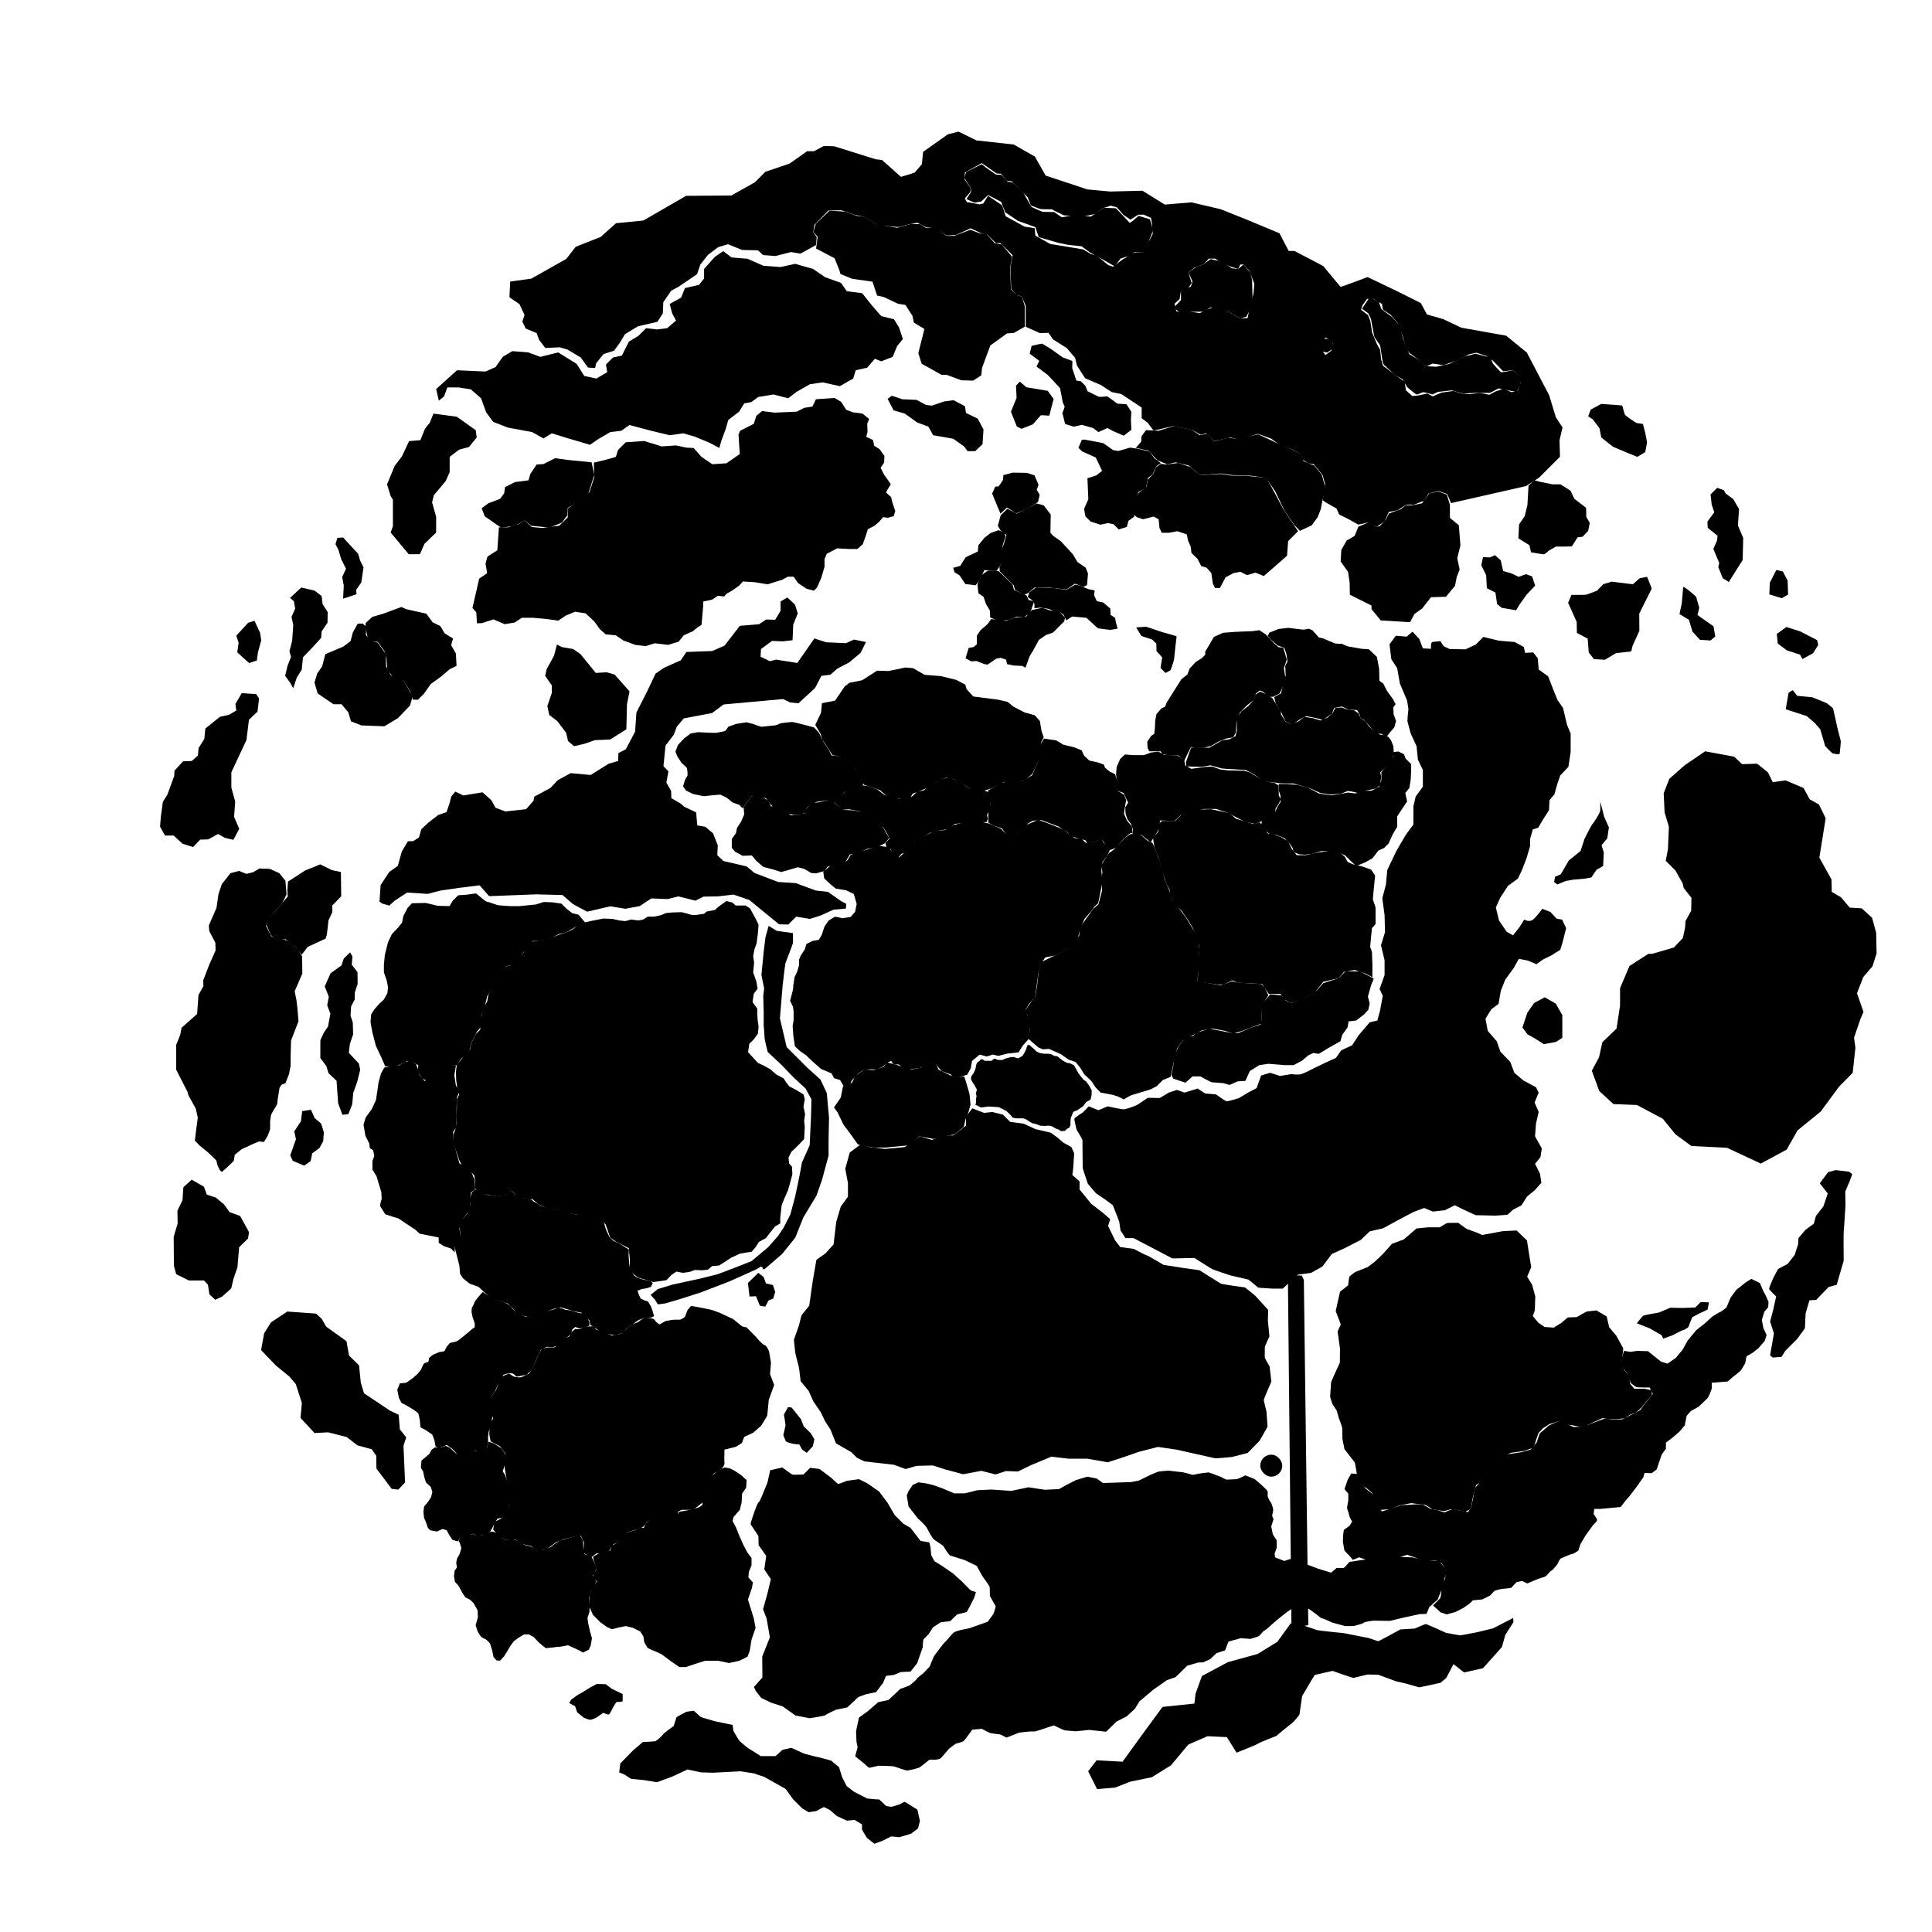 <?xml version="1.0"?>
<svg viewBox="0 0 7466.667 7466.667" xmlns="http://www.w3.org/2000/svg" xmlns:xlink="http://www.w3.org/1999/xlink">
    <g class="Country" id="Federation">
        <path d="m 3127.363,5046.269 13.93,-97.512 13.93,-80.1 34.826,-24.378 31.343,-34.826 10.448,-87.065 17.413,-59.204 27.861,-38.309 v -52.239 l -10.448,-55.721 17.413,-62.687 41.791,-31.343 34.826,10.448 59.204,6.965 76.617,-6.965 38.309,-27.861 20.895,-13.93 45.274,13.93 48.756,-17.413 h 34.826 l 48.756,-38.309 v -34.826 l 24.378,-31.343 45.274,17.413 31.343,-3.483 41.791,10.448 27.861,27.861 52.239,6.965 45.274,20.895 59.204,13.93 24.378,17.413 24.378,20.895 31.343,17.413 10.448,24.378 -3.483,55.721 -3.483,27.861 27.861,24.378 v 31.343 l 45.274,55.721 45.274,34.826 27.861,24.378 -8.154,26.209 27.088,55.408 19.701,25.857 52.945,7.388 c 0,0 43.095,23.394 49.251,24.626 6.156,1.231 65.258,36.938 65.258,36.938 l 70.183,11.082 68.952,9.85 c 0,0 77.571,49.251 82.496,51.714 4.925,2.463 93.577,14.775 93.577,14.775 l 39.401,32.013 49.867,54.792 -1.231,41.248 6.156,60.948 c 0,0 -17.854,38.17 -17.854,40.632 0,2.462 -0.616,40.017 0,42.479 0.616,2.463 18.469,33.245 18.469,33.245 l 6.772,58.486 -16.007,36.938 c 0,0 -13.544,32.013 -13.544,34.476 0,2.463 10.466,43.095 10.466,43.095 l 4.309,59.717 -30.166,53.561 -46.789,48.02 -60.948,15.391 c 0,0 -60.333,6.156 -65.258,4.925 -4.925,-1.231 -74.493,-16.622 -74.493,-16.622 l -73.877,-16.622 -72.03,-10.466 -72.228,18.406 -70.522,24.378 -51.368,16.542 -79.229,-13.93 h -72.264 l -66.169,-7.836 -77.488,32.214 -52.239,25.249 -46.144,-1.741 -40.05,13.06 -54.851,-13.93 -70.522,13.06 -67.91,-18.284 -49.627,-15.672 -62.687,1.741 -41.791,12.189 -45.274,-16.542 -114.055,-13.06 -28.731,-13.93 -21.766,-21.766 -59.204,-33.955 -21.766,-53.98 -20.895,-32.214 -15.672,-33.085 -29.602,-43.532 -17.413,-39.179 -31.343,-38.309 -6.095,-50.498 -14.801,-59.204 -5.224,-50.498 19.154,-53.98 10.448,-40.92 z"/>
    </g>
    <g class="Country" id="Psyonics">
        <path d="m 3511.318,5822.015 35.697,46.144 c 0,0 28.731,25.249 34.826,36.567 6.095,11.318 20.025,38.309 26.99,44.403 6.965,6.095 35.697,22.637 38.308,27.861 2.612,5.224 20.025,33.085 25.249,34.826 5.224,1.741 55.721,17.413 55.721,17.413 l 47.015,22.637 c 0,0 15.672,29.602 20.895,38.309 5.224,8.707 27.861,37.438 28.731,43.532 0.871,6.095 0.871,33.955 0.871,33.955 l 22.637,40.92 c 0,0 -6.095,22.637 -8.706,27.861 -2.612,5.224 -22.637,31.343 -22.637,31.343 l -71.393,25.249 c 0,0 -51.368,8.707 -60.075,16.542 -8.707,7.836 -26.99,31.343 -34.826,38.308 -7.836,6.965 -34.826,45.274 -38.308,48.756 -3.483,3.483 -19.154,43.532 -19.154,43.532 l -24.378,26.119 c 0,0 -24.378,18.284 -26.119,22.637 -1.741,4.353 -24.378,22.637 -28.731,25.249 -4.353,2.612 -34.826,13.06 -34.826,13.06 l -45.274,42.662 -40.05,8.706 -40.05,34.826 -33.955,24.378 c 0,0 -11.319,50.498 -11.319,54.851 0,4.353 1.741,40.05 1.741,40.05 l 4.353,20.025 -9.577,34.826 35.697,28.731 c 0,0 15.672,15.672 19.154,15.672 3.483,0 33.085,-7.836 36.567,-7.836 3.483,0 50.498,0.871 58.333,2.612 7.836,1.741 42.662,15.672 51.368,15.672 8.706,0 43.532,-9.577 47.015,-11.318 3.483,-1.741 39.179,-30.473 39.179,-30.473 0,0 33.955,2.612 42.662,-5.224 8.706,-7.836 32.214,-36.567 32.214,-36.567 0,0 26.119,-20.895 29.602,-20.895 3.483,0 24.378,-6.095 28.731,-10.448 4.353,-4.353 32.214,-42.662 32.214,-42.662 l 36.567,-3.483 c 0,0 24.378,13.06 30.473,15.672 6.095,2.612 40.92,6.095 40.92,6.095 l 24.378,12.189 48.756,-19.154 c 0,0 47.886,-6.095 54.851,-4.353 6.965,1.741 52.239,-14.801 52.239,-14.801 l 26.99,-8.707 c 0,0 39.179,19.154 42.662,19.154 3.483,0 36.567,3.483 40.92,3.483 4.353,0 53.109,-5.224 53.109,-5.224 l 65.299,6.965 40.05,-39.179 39.179,-20.025 32.214,-29.602 17.413,-28.731 53.98,-45.274 52.239,-36.567 33.084,-11.318 45.274,-44.403 41.791,-12.189 20.025,-0.871 26.99,-12.189 24.378,-23.508 33.085,-10.448 13.06,-33.955 47.015,-13.06 c 0,0 32.214,1.741 35.697,2.612 3.483,0.871 27.861,-8.707 32.214,-9.577 4.353,-0.871 19.154,-19.154 19.154,-19.154 l 13.93,-9.577 37.438,-33.084 39.179,-31.343 21.766,-14.801 63.557,0.871 32.214,23.508 c 0,0 15.672,13.93 20.025,13.93 4.353,0 40.05,16.542 40.05,16.542 l 48.756,13.06 h 32.214 c 0,0 39.179,-9.577 40.05,-13.06 0.871,-3.483 36.567,-7.836 36.567,-7.836 l 64.428,0.871 53.98,-13.06 60.945,-13.06 26.119,-0.871 11.318,-26.99 32.214,-28.731 20.895,-53.98 6.095,-30.473 c 0,0 7.836,-18.284 6.965,-26.119 -0.871,-7.836 -31.343,-40.05 -31.343,-40.05 l -44.403,0.871 -56.592,-13.06 -74.005,-2.612 -56.592,4.353 -59.204,7.836 -53.109,7.836 c 0,0 -19.154,23.508 -22.637,23.508 -3.483,0 -26.99,0 -26.99,0 l -20.896,18.284 -48.756,-14.801 -32.214,-12.189 -20.025,-6.095 -15.672,-23.508 -32.214,0.871 -32.214,10.448 -35.697,-13.93 -1.741,-14.801 7.836,-21.766 v -29.602 l -14.801,-22.637 -6.095,-30.473 8.707,-27.861 -5.224,-13.06 4.353,-24.378 c 0,0 -6.095,-24.378 -9.577,-27.861 -3.483,-3.483 -12.189,-20.025 -12.189,-25.249 0,-5.224 0.871,-15.672 -0.871,-19.154 -1.741,-3.483 -24.378,-24.378 -24.378,-24.378 0,0 -22.637,-20.025 -26.119,-21.766 -3.483,-1.741 -34.826,-13.93 -34.826,-13.93 0,0 -28.731,14.801 -34.826,14.801 -6.095,0 -31.343,1.741 -36.567,1.741 -5.224,0 -22.637,-10.448 -22.637,-10.448 l -19.154,-6.965 c 0,0 -25.249,-10.448 -29.602,-10.448 -4.353,0 -33.955,4.353 -33.955,4.353 l -26.99,5.224 c 0,0 -34.826,-10.448 -40.05,-10.448 -5.224,0 -53.109,-6.095 -53.109,-6.095 0,0 -33.085,2.612 -37.438,3.482 -4.353,0.871 -34.826,13.93 -34.826,13.93 l -41.791,20.895 -31.343,6.095 -107.96,3.483 -24.378,-17.413 -35.697,-6.965 -44.403,13.06 -39.179,20.025 -26.119,14.801 -54.851,2.612 -63.557,-9.577 -66.169,13.93 -76.617,-5.224 -54.851,2.612 c 0,0 -46.144,12.189 -49.627,12.189 -3.483,0 -39.179,0 -39.179,0 l -45.274,-19.154 -33.955,-12.189 -27.861,-6.965 -31.343,-4.353 -21.766,9.577 -15.672,22.637 -7.836,18.284 z"/>
    </g>
    <g class="Country" id="Pheodals">
        <path d="m 5236.069,5652.239 -40.066,-51.578 -8.003,-40.632 c 0,0 -0.616,-33.86 -0.616,-40.017 0,-6.156 -12.928,-38.785 -12.928,-38.785 l -8.619,-30.166 -16.007,-24.01 c 0,0 -9.235,-26.473 -9.235,-29.551 0,-3.078 3.694,-52.945 3.694,-55.408 0,-2.463 33.86,-75.724 33.86,-75.724 l 0.616,-54.176 -9.235,-66.489 12.313,-27.088 -19.701,-51.714 16.622,-74.492 31.398,-25.241 c 0,0 3.078,-33.245 6.772,-35.707 3.694,-2.463 20.316,-15.391 20.316,-15.391 l 48.636,-19.085 29.551,-22.779 28.319,-27.088 35.969,-40.277 45.274,-16.542 49.627,-42.662 44.403,-4.353 h 45.274 c 0,0 24.378,-15.672 28.731,-16.542 4.353,-0.871 42.662,-0.871 42.662,-0.871 l 32.214,23.508 36.567,13.06 23.508,10.448 80.1,-14.801 53.109,-2.612 40.05,38.309 7.836,50.498 8.707,53.109 -15.672,36.567 19.154,31.343 12.189,45.274 -1.741,53.109 -7.836,22.637 20.895,25.249 24.472,16.898 35.707,2.463 29.551,-18.469 24.626,-20.932 34.476,-1.231 c 0,0 36.938,-22.163 41.864,-22.163 4.925,0 34.476,-3.694 34.476,-3.694 l 39.401,23.394 9.85,41.864 27.088,32.013 27.088,49.251 -4.925,51.714 7.388,29.551 20.932,27.088 3.694,29.551 16.007,18.469 h 40.632 l 27.088,6.156 v 18.469 l -18.469,20.932 -20.932,25.857 -20.932,19.701 -25.857,9.85 -19.701,13.544 -32.013,2.463 h -32.013 l -20.932,-3.694 -43.095,19.7 -34.476,16.007 -41.864,-8.619 -19.701,-1.231 -13.544,-7.388 -17.238,-6.156 -35.707,11.082 -24.626,16.007 -17.238,18.469 -7.388,20.932 -7.388,23.394 -8.619,13.544 -32.013,11.082 -51.714,7.388 -33.245,16.007 -33.245,22.163 -14.775,23.394 -14.775,28.32 -14.775,20.932 -23.394,13.544 -7.388,30.782 c 0,0 -7.388,24.626 -7.388,29.551 0,4.925 -6.156,32.013 -6.156,32.013 l -22.163,12.313 -24.626,-7.388 -28.32,-3.694 -28.319,7.388 -45.557,-7.388 c 0,0 -23.394,-17.238 -28.32,-17.238 -4.925,0 -51.714,-6.156 -51.714,-6.156 l -46.789,8.619 -34.476,14.775 -38.17,2.462 -25.857,-35.707 -4.925,-28.32 -18.469,-16.007 -27.088,-18.469 c 0,0 -13.544,-25.857 -13.544,-30.782 0,-4.925 -9.185,-53.697 -9.185,-53.697 z"/>
    </g>
    <g class="Country" id="OrksClans">
        <path d="m 5196.003,5992.824 24.626,25.857 7.388,9.85 24.626,-9.85 25.857,8.619 c 0,0 27.088,1.231 33.245,1.231 6.156,0 45.557,-8.619 45.557,-8.619 h 48.02 l 32.013,-11.082 33.245,11.082 28.319,13.544 17.238,1.231 c 0,0 24.626,-4.925 30.782,-4.925 6.156,0 25.857,13.544 25.857,13.544 l 14.775,23.394 -2.462,34.476 c 0,0 -14.775,28.319 -14.775,34.476 0,6.157 0,36.938 -6.156,43.095 -6.156,6.156 -25.857,25.857 -25.857,25.857 l 29.551,27.088 23.394,7.388 32.013,-8.619 32.013,-16.007 24.626,-17.238 12.313,-12.313 36.938,-3.694 29.551,-14.775 17.238,-18.469 c 0,0 23.394,-7.388 29.551,-7.388 6.156,0 34.476,-3.694 34.476,-3.694 l 20.932,-22.163 20.932,-4.925 20.932,9.85 25.857,-11.082 c 0,0 25.857,-11.082 38.17,-13.544 12.313,-2.463 23.394,-24.626 28.32,-24.626 4.925,0 23.394,-24.626 23.394,-24.626 0,0 9.85,-22.163 14.775,-23.394 4.925,-1.231 34.476,-16.007 40.632,-16.007 6.156,0 25.857,-13.544 25.857,-13.544 l 8.619,-25.857 19.701,-33.245 29.551,-40.632 c 0,0 14.775,-13.544 14.775,-18.469 0,-4.925 -13.544,-23.394 -13.544,-23.394 l 2.462,-19.701 h 23.394 l 78.802,-7.388 16.007,-20.932 20.932,-24.626 27.088,-35.707 23.394,-33.245 4.925,-17.238 27.088,1.231 19.701,-14.775 11.082,-33.245 8.619,-24.626 16.007,-22.163 v -23.394 l 25.857,-19.7 27.088,-23.394 19.701,-23.394 7.388,-36.938 16.007,-18.469 30.782,-17.238 c 0,0 25.857,-24.626 33.245,-32.013 7.388,-7.388 17.238,-38.17 17.238,-38.17 v -22.163 l 32.013,-2.462 29.551,-2.463 19.701,-17.238 c 0,0 29.551,-22.163 32.013,-27.088 2.463,-4.925 14.775,-22.163 16.007,-27.088 1.231,-4.925 4.925,-25.857 4.925,-25.857 l 23.394,-13.544 22.163,-17.238 24.626,-28.319 7.388,-23.394 -12.313,-25.857 -6.156,-32.013 9.85,-32.013 14.775,-17.238 1.231,-20.932 -9.85,-22.163 -11.082,-20.932 -12.313,-29.551 -33.245,-16.007 -23.394,14.775 c 0,0 -23.394,19.701 -29.551,23.394 -6.156,3.694 -27.088,34.476 -27.088,34.476 l -16.007,38.17 c 0,0 -19.701,16.007 -24.626,17.238 -4.925,1.231 -29.551,17.238 -29.551,17.238 l -28.32,25.857 -34.476,27.088 -33.245,40.632 -19.701,35.707 -25.857,30.782 -32.013,22.163 -24.626,-7.388 -29.551,-23.394 -20.932,-17.238 -41.864,-1.231 -25.857,3.694 -25.857,-3.694 -7.388,28.319 -1.231,30.782 20.932,27.088 14.775,38.17 c 0,0 17.238,14.775 22.163,16.007 4.925,1.231 50.483,1.231 50.483,1.231 l 12.313,24.626 -25.857,32.013 c 0,0 -18.469,23.394 -20.932,28.32 -2.463,4.925 -43.095,23.394 -43.095,23.394 l -28.32,14.775 h -40.632 c 0,0 -22.163,-2.463 -27.088,-2.463 -4.925,0 -38.17,13.544 -38.17,13.544 l -48.02,17.238 -34.476,1.231 -25.857,-12.313 c 0,0 -18.469,-11.082 -25.857,-11.082 -7.388,0 -43.095,17.238 -43.095,17.238 l -35.707,30.782 -12.313,35.707 -23.394,27.088 -35.707,9.85 -57.87,8.619 -43.095,19.701 -16.007,23.394 c 0,0 -14.775,23.394 -17.238,28.32 -2.462,4.925 -18.469,28.319 -18.469,28.319 l -25.857,29.551 -7.388,38.17 -7.388,34.476 -12.313,20.932 c 0,0 -22.163,-3.694 -27.088,-4.925 -4.925,-1.231 -27.088,-7.388 -33.245,-6.156 -6.156,1.231 -30.782,12.313 -30.782,12.313 l -27.088,-8.619 c 0,0 -19.7,-3.694 -25.857,-4.925 -6.156,-1.231 -24.626,-17.238 -36.938,-17.238 -12.313,0 -18.469,-1.231 -27.088,0 -8.619,1.231 -49.251,2.462 -49.251,2.462 l -36.938,12.313 -38.17,12.313 -24.626,-33.245 -8.619,-32.013 -30.782,-23.394 -22.163,-30.782 -11.082,-25.857 -22.163,-1.231 -13.544,24.626 -12.313,35.707 14.775,17.238 v 25.857 l -4.925,29.551 11.082,36.938 8.619,16.007 -9.85,16.007 -22.163,16.007 -2.463,18.469 -1.231,27.088 z"/>
    </g>
    <g class="Country" id="XenoPurple">
        <path d="m 2244.624,5934.954 12.313,25.857 -2.462,39.401 28.319,19.701 22.163,-16.007 28.319,-2.462 18.469,-1.231 7.388,-16.007 11.082,-16.007 32.013,-11.082 19.701,-18.469 4.925,-17.238 34.476,-11.082 23.394,-8.619 17.238,-19.701 16.007,-9.85 c 0,0 40.632,13.544 45.557,13.544 4.925,0 32.013,-2.462 32.013,-2.462 l 23.394,-11.082 2.463,-30.782 12.313,-6.156 h 45.557 l 34.476,-27.088 14.775,-27.088 c 0,0 16.007,-40.632 17.238,-45.557 1.231,-4.925 11.082,-39.401 11.082,-39.401 l 30.782,-17.238 c 0,0 13.544,-17.238 12.313,-22.163 -1.231,-4.925 0,-54.176 0,-54.176 l 44.326,-11.082 23.394,-14.775 c 0,0 6.156,-22.163 11.082,-24.626 4.925,-2.462 32.013,-14.775 32.013,-14.775 l 30.782,-27.088 c 0,0 22.163,-34.476 23.394,-39.401 1.231,-4.925 6.156,-60.333 6.156,-60.333 l 20.932,-57.87 -16.007,-41.864 3.694,-44.326 -7.388,-43.095 c 0,0 -8.619,-23.394 -17.238,-24.626 -8.619,-1.231 -35.707,-34.476 -35.707,-34.476 l -34.476,-34.476 c 0,0 -13.544,-1.231 -18.469,-4.925 -4.925,-3.694 -33.245,-27.088 -33.245,-27.088 l -50.483,-23.394 c 0,0 -27.088,-11.082 -39.401,-13.544 -12.313,-2.462 -44.326,-8.619 -49.251,-9.85 -4.925,-1.231 -23.394,-3.694 -23.394,-3.694 l -13.544,16.007 -9.85,25.857 c 0,0 -13.544,11.082 -19.7,11.082 -6.156,0 -27.088,0 -32.013,1.231 -4.925,1.231 -22.163,3.694 -22.163,3.694 l -24.626,13.544 c 0,0 -13.544,-8.619 -16.007,-13.544 -2.463,-4.925 -7.388,-9.85 -16.007,-9.85 -8.619,0 -18.469,-4.925 -28.319,-1.231 -9.85,3.694 -19.701,16.007 -29.551,18.469 -9.85,2.463 -33.245,18.469 -33.245,18.469 l -25.857,23.394 -34.476,7.388 -35.707,-17.238 c 0,0 -25.857,-3.694 -28.32,-8.619 -2.462,-4.925 0,-9.85 -13.544,-9.85 -13.544,0 -32.013,1.231 -39.401,7.388 -7.388,6.156 -24.626,2.462 -24.626,2.462 l -18.469,14.775 c 0,0 -1.231,11.082 -6.156,14.775 -4.925,3.694 -19.701,6.156 -25.857,9.85 -6.156,3.694 -18.469,16.007 -18.469,16.007 0,0 -6.156,14.775 -12.313,16.007 -6.156,1.231 -16.007,0 -23.394,0 -7.388,0 -25.857,6.156 -25.857,6.156 l -13.544,24.626 c 0,0 -12.313,29.551 -14.775,35.707 -2.463,6.156 -19.701,34.476 -19.701,34.476 0,0 -25.857,13.544 -33.245,14.775 -7.388,1.231 -19.7,-1.231 -24.626,-2.463 -4.925,-1.231 -19.701,-12.313 -19.701,-12.313 l -27.088,11.082 -12.313,23.394 c 0,0 -8.619,23.394 -11.082,29.551 -2.462,6.156 -14.775,18.469 -16.007,23.394 -1.231,4.925 -2.463,16.007 -1.231,27.088 1.231,11.082 1.231,34.476 1.231,34.476 0,0 6.156,20.932 3.694,25.857 -2.462,4.925 -11.082,25.857 -12.313,30.782 -1.231,4.925 -1.231,30.782 -1.231,30.782 l 4.925,25.857 36.938,19.701 20.932,29.551 -4.925,43.095 c 0,0 7.388,48.02 8.619,52.945 1.231,4.925 11.082,45.557 11.082,45.557 l -6.156,28.319 3.694,27.088 -9.85,30.782 -20.932,22.163 -24.626,12.313 -4.925,29.551 19.701,23.394 c 0,0 25.857,17.238 32.013,17.238 6.156,0 33.245,-2.463 33.245,-2.463 l 30.782,18.469 32.013,7.388 23.394,20.932 38.17,-11.082 33.245,-24.626 29.551,-12.313 49.251,-11.082 z"/>
    </g>
    <g class="Country" id="XenoLeftBot">
        <path d="m 2291.542,6016.169 8.707,33.085 5.224,17.413 -12.189,15.672 v 15.672 l 13.93,13.93 -17.413,22.637 -10.448,26.119 -1.741,17.413 v 31.343 l 13.93,31.343 29.602,29.602 24.378,17.413 19.154,8.707 27.861,-6.965 26.119,-5.224 27.861,6.965 27.861,13.93 12.189,19.154 3.483,22.637 12.189,20.895 c 0,0 13.93,8.707 20.895,10.448 6.965,1.741 34.826,15.672 34.826,15.672 l 34.826,26.119 33.085,22.637 h 24.378 l 41.791,-13.93 33.085,-10.448 h 50.498 l 41.791,8.707 40.05,-8.707 31.343,-15.672 8.707,-22.637 6.965,-43.532 15.672,-45.274 -6.965,-36.567 -22.637,-73.134 15.672,-45.274 3.483,-20.895 -17.413,-19.154 1.741,-20.895 10.448,-26.119 v -27.861 l -15.672,-20.895 -15.672,-29.602 -15.672,-34.826 -13.93,-34.826 -12.189,-22.637 3.483,-15.672 24.378,-27.861 6.965,-27.861 1.741,-34.826 15.672,-22.637 1.741,-29.602 -20.895,-19.154 -26.119,-17.413 -17.413,-8.707 -20.896,-3.483 -24.378,12.189 -29.602,24.378 -3.482,24.378 -12.189,40.05 -15.672,26.119 v 17.413 l -12.189,8.706 -20.895,6.965 -33.085,6.965 -22.637,3.483 -12.189,19.154 -8.706,13.93 -38.309,3.483 -26.119,-6.965 h -26.119 l -20.895,19.154 -5.224,13.93 h -15.672 l -19.926,9.296 -20.932,6.156 -8.619,3.694 -4.925,13.544 -13.544,16.007 -23.394,11.082 -17.238,8.619 -6.156,19.701 -14.775,4.925 h -18.469 z"/>
    </g>
    <g class="Country" id="XenoBotPurple">
        <path d="m 2240.93,5932.491 12.313,20.932 1.231,30.782 4.925,22.163 27.088,11.082 7.388,13.544 6.156,16.007 6.156,16.007 -6.156,11.082 -8.619,13.544 6.156,12.313 7.388,12.313 -8.619,17.238 -12.313,20.932 -7.388,24.626 2.463,29.551 -1.231,25.857 -7.388,22.163 2.463,19.701 7.388,33.245 7.388,25.857 -4.925,28.32 -7.388,16.007 -22.163,11.082 -17.238,-9.85 -24.626,-11.082 -16.007,-7.388 c 0,0 -19.701,3.694 -25.857,4.925 -6.156,1.231 -19.701,1.231 -24.626,2.463 -4.925,1.231 -35.707,3.694 -35.707,3.694 l -25.857,-20.932 -20.932,-22.163 -18.469,-9.85 h -18.469 l -20.932,12.313 -18.469,13.544 -13.544,18.469 -12.313,20.932 -12.313,19.701 -14.775,16.007 h -13.544 l -12.313,-13.544 -4.925,-24.626 -8.619,-28.32 c 0,0 -12.313,-13.544 -17.238,-16.007 -4.925,-2.463 -12.313,-4.925 -17.238,-9.85 -4.925,-4.925 -13.544,-20.932 -13.544,-20.932 l -7.388,-23.394 8.619,-30.782 -1.231,-27.088 -16.007,-28.32 -13.544,-12.313 -18.469,-9.85 -11.082,-17.238 -14.775,-27.088 -13.544,-14.775 -3.694,-22.163 2.463,-20.932 8.619,-12.313 -2.463,-19.701 3.694,-16.007 9.85,-17.238 6.156,-22.163 -6.156,-20.932 -4.925,-7.388 8.619,-13.544 23.394,-9.85 25.857,-2.463 13.544,6.156 20.932,-2.462 c 0,0 6.156,-9.85 11.082,-9.85 4.925,0 28.32,-3.694 28.32,-3.694 l 20.932,7.388 18.469,18.469 12.313,7.388 c 0,0 19.701,-3.694 24.626,-3.694 4.925,0 27.088,8.619 27.088,8.619 l 19.701,13.544 28.32,7.388 13.544,8.619 c 0,0 2.463,6.156 7.388,6.156 4.925,0 25.857,-3.694 25.857,-3.694 l 25.857,-9.85 16.007,-12.313 20.932,-13.544 30.782,-8.619 32.013,-8.619 z"/>
    </g>
    <g class="Country" id="XenoLeftDarkGold">
        <path d="m 1768.119,5957.117 11.082,-13.544 49.251,-16.007 19.7,11.082 46.789,-19.701 11.082,-20.932 16.007,-28.319 33.245,-7.388 9.85,-35.707 3.694,-24.626 -2.462,-17.238 7.388,-18.469 -9.85,-33.245 -12.313,-33.245 -8.619,-13.544 7.388,-23.394 8.619,-27.088 -8.619,-19.701 -13.544,-19.701 -29.551,-18.469 -19.701,-6.156 -4.925,20.932 -16.007,9.85 c 0,0 -19.7,2.463 -24.626,3.694 -4.925,1.231 -18.469,7.388 -18.469,7.388 l -6.156,14.775 c 0,0 -17.238,8.619 -22.163,7.388 -4.925,-1.231 -16.007,-8.619 -22.163,-11.082 -6.156,-2.463 -16.007,-12.313 -16.007,-12.313 l -18.469,-17.238 -16.007,-7.388 c 0,0 -7.388,3.694 -14.775,4.925 -7.388,1.231 -27.088,1.231 -27.088,1.231 l -12.313,8.619 -9.85,17.238 -16.007,13.544 -13.544,11.082 -2.462,28.319 8.619,13.544 4.925,23.394 6.156,19.701 18.469,17.238 6.156,19.701 -4.925,19.701 -11.082,17.238 -16.007,19.701 -2.463,19.701 2.463,23.394 c 0,0 12.313,27.088 12.313,32.013 0,4.925 11.082,16.007 11.082,16.007 l 25.857,4.925 22.163,-9.85 16.007,4.925 8.619,16.007 13.544,20.932 z"/>
    </g>
    <g class="Country" id="XenoLeftBlurBlue">
        <path d="m 1683.16,5590.195 12.313,4.925 18.469,-4.925 12.313,-6.156 20.932,14.775 c 0,0 16.007,14.775 17.238,19.701 1.231,4.925 19.701,17.238 19.701,17.238 h 28.319 l 16.007,-18.469 8.619,-11.082 h 28.32 l 16.007,-11.082 4.925,-16.007 v -27.088 l 2.463,-19.701 12.313,-32.013 v -18.469 l 8.619,-17.238 v -14.775 l -6.156,-23.394 -2.463,-32.013 12.313,-17.238 7.388,-18.469 14.775,-25.857 9.85,-19.701 20.932,-6.156 16.007,1.231 14.775,12.313 18.469,-3.694 19.701,-3.694 17.238,-16.007 11.082,-19.701 12.313,-30.782 14.775,-30.782 23.394,-11.082 20.932,2.463 22.163,-8.619 11.082,-16.007 20.932,-12.313 16.007,-13.544 7.388,-19.701 11.082,-8.619 16.007,6.157 17.238,-3.694 20.932,-7.388 v -14.775 l -7.388,-13.544 -18.469,-18.469 -23.394,-4.925 -23.394,-7.388 -19.701,-2.463 -27.088,-9.85 -14.775,7.388 -24.626,6.156 -23.394,17.238 c 0,0 -19.701,6.156 -25.857,6.156 -6.156,0 -29.551,1.231 -36.938,0 -7.388,-1.231 -24.626,-11.082 -29.551,-13.544 -4.925,-2.463 -18.469,-13.544 -18.469,-13.544 l -13.544,-16.007 c 0,0 -18.469,-12.313 -23.394,-13.544 -4.925,-1.231 -22.163,-7.388 -28.32,-9.85 -6.156,-2.462 -20.932,-11.082 -25.857,-12.313 -4.925,-1.231 -28.319,-17.238 -28.319,-17.238 l -16.007,18.469 -13.544,17.238 -6.156,14.775 -6.156,11.082 -1.231,14.775 3.694,19.701 8.619,24.626 v 16.007 l -11.082,7.388 -18.469,16.007 -19.701,16.007 c 0,0 -14.775,12.313 -20.932,14.775 -6.156,2.462 -25.857,6.156 -25.857,6.156 l -12.313,14.775 -8.619,17.238 -20.932,3.694 -23.394,9.85 -16.007,13.544 c 0,0 1.231,12.313 -3.694,14.775 -4.925,2.463 -12.313,2.463 -16.007,7.388 -3.694,4.925 -9.85,20.932 -9.85,20.932 l -13.544,17.238 -19.701,17.238 -24.626,17.238 -24.626,2.463 -9.85,24.626 6.156,30.782 9.85,19.701 20.932,11.082 27.088,16.007 17.238,13.544 c 0,0 6.156,24.626 6.156,29.551 0,4.925 2.463,24.626 2.463,24.626 l 20.932,11.082 24.626,17.238 8.619,23.394 z"/>
    </g>
    <g class="Country" id="OldEmpire">
        <path d="m 2434.241,4912.991 32.013,24.626 59.102,17.238 50.483,-7.388 18.469,-19.701 19.701,-13.544 24.626,4.925 27.088,-3.694 19.7,-7.388 28.32,1.231 22.163,-2.462 16.007,-13.544 27.088,-2.463 23.394,-14.775 22.163,-14.775 34.476,-16.007 27.088,-4.925 18.469,-2.462 16.007,-18.469 12.313,-19.701 27.088,-14.775 16.007,-20.932 19.701,-24.626 19.701,-11.082 v -22.163 c 0,0 4.925,-39.401 4.925,-44.326 0,-4.925 9.85,-27.088 9.85,-27.088 l 16.007,-36.938 9.85,-35.707 6.156,-23.394 -1.231,-29.551 -11.082,-12.313 -2.463,-23.394 11.082,-22.163 14.775,-13.544 17.238,-17.238 17.238,-18.469 2.463,-46.789 -2.463,-23.394 3.694,-25.857 -6.156,-28.319 4.925,-29.551 -4.925,-18.469 -28.32,-17.238 -25.857,-13.544 -12.313,-14.775 -9.85,-16.007 -29.551,-16.007 -22.163,-19.701 -24.626,-13.544 -23.394,-11.082 -16.007,-17.238 -13.544,-14.775 -8.619,-9.85 4.925,-32.013 18.469,-18.469 14.775,-20.932 2.462,-27.088 -3.694,-25.857 -1.231,-23.394 v -19.701 l -18.469,-25.857 4.925,-32.013 14.775,-19.701 -4.925,-28.319 -12.313,-34.476 3.694,-38.17 -3.694,-24.626 4.925,-25.857 8.619,-24.626 4.925,-39.401 2.462,-32.013 -12.313,-24.626 -8.619,-16.007 -12.313,-22.163 -17.238,-11.082 h -18.469 -19.701 l -12.313,-11.082 -23.394,-6.156 -17.238,12.313 -13.544,9.85 -13.544,12.313 -32.013,6.156 -9.85,8.619 -33.245,4.925 c 0,0 -16.007,0 -22.163,-2.462 -6.156,-2.463 -30.782,-8.619 -30.782,-8.619 l -40.632,1.231 -22.163,2.463 -16.007,7.388 -28.32,6.156 h -24.626 l -17.238,11.082 -19.701,3.694 -27.088,-3.694 -22.163,6.156 -23.394,-2.463 -27.088,-6.156 -34.476,-1.231 -38.17,7.388 -29.551,6.156 -33.245,14.775 -22.163,16.007 -19.701,8.619 -25.857,8.619 -28.319,9.85 -19.701,8.619 -33.245,4.925 -28.319,4.925 -9.85,13.544 -11.082,17.238 -11.082,12.313 -16.007,7.388 -18.469,30.782 -8.619,8.619 -17.238,3.694 -16.007,12.313 -14.775,18.469 -7.388,22.163 -19.7,24.626 -16.007,33.245 -4.925,27.088 -12.313,20.932 -8.619,27.088 -2.462,40.632 -3.694,19.701 -17.238,17.238 -16.007,33.245 -6.157,27.088 -18.469,19.701 -17.238,19.7 -14.775,17.238 -3.694,28.319 1.231,33.245 4.925,35.707 6.156,19.701 -8.619,17.238 v 35.707 l -2.463,32.013 2.463,24.626 -6.157,25.857 -7.388,18.469 v 29.551 l 8.619,28.319 13.544,39.401 17.238,34.476 27.088,9.85 14.775,17.238 2.462,23.394 -1.231,24.626 20.932,20.932 65.258,11.082 27.088,-2.463 20.932,-9.85 9.85,-8.619 12.313,12.313 17.238,18.469 27.088,-2.462 23.394,3.694 20.932,18.469 19.701,9.85 23.394,11.082 c 0,0 25.857,-1.231 30.782,0 4.925,1.231 32.013,12.313 32.013,12.313 l 35.707,7.388 h 29.551 l 19.701,-6.156 24.626,11.082 29.551,18.469 16.007,14.775 7.388,20.932 9.85,29.551 22.163,16.007 29.551,14.775 20.932,11.082 1.231,18.469 2.462,24.626 v 23.394 z"/>
    </g>
    <g class="Country" id="SipianUnion">
        <path d="m 2281.563,5121.077 -3.694,-18.469 -25.857,-19.701 -4.925,-9.85 -28.319,-4.925 -27.088,-8.619 -27.088,-7.388 c 0,0 -13.544,3.694 -19.701,4.925 -6.156,1.231 -25.857,8.619 -25.857,8.619 l -14.775,14.775 -16.007,9.85 h -44.326 l -25.857,-6.156 -19.7,-8.619 -17.238,-19.701 -19.701,-18.469 -18.469,-6.156 c 0,0 -23.394,-7.388 -28.319,-7.388 -4.925,0 -27.088,-16.007 -27.088,-16.007 l -16.007,-13.544 -22.163,-20.932 -34.476,-12.313 -25.857,-20.932 -11.082,-17.238 -2.463,-30.782 -16.007,-62.795 -1.231,-14.775 7.388,-18.469 13.544,-24.626 -2.462,-25.857 3.694,-24.626 24.626,-29.551 13.544,-29.551 -3.694,-25.857 8.619,-27.088 12.313,-12.313 18.469,7.388 25.857,13.544 43.095,6.156 32.013,-6.156 20.932,-16.007 18.469,17.238 19.701,13.544 30.782,-3.694 17.238,14.775 29.551,17.238 23.394,8.619 38.17,4.925 24.626,3.694 32.013,13.544 18.469,2.463 28.319,-8.619 19.701,1.231 23.394,8.619 22.163,14.775 12.313,17.238 7.388,24.626 13.544,29.551 16.007,14.775 24.626,11.082 24.626,16.007 9.85,6.156 -1.231,22.163 2.463,32.013 3.694,24.626 16.007,22.163 13.544,8.619 20.932,6.156 28.32,6.156 8.619,7.388 -7.388,14.775 -14.775,4.925 -20.932,3.694 -16.007,6.156 4.925,14.775 7.388,16.007 13.544,6.156 14.775,4.925 12.313,20.932 4.925,14.775 6.156,20.932 -12.313,6.156 -14.775,1.231 h -13.544 l -18.469,7.388 -9.85,6.156 -13.544,11.082 -24.626,16.007 -16.007,17.238 -29.551,8.619 -29.551,-6.156 -28.319,-9.85 -20.932,-14.775 z"/>
    </g>
    <g class="Country" id="PostEmpire">
        <path d="m 1436.904,4286.269 -23.394,32.013 -8.619,28.32 7.388,43.095 14.775,29.551 2.463,18.469 12.313,7.388 4.925,22.163 -7.388,19.7 v 33.245 l 16.007,25.857 8.619,29.551 9.85,32.013 1.231,25.857 c 0,0 -8.619,24.626 -4.925,29.551 3.694,4.925 18.469,29.551 18.469,29.551 l 29.551,9.85 20.932,6.156 33.245,22.163 32.013,20.932 17.238,16.007 49.251,9.85 24.626,4.925 v 20.932 l 19.701,12.313 28.319,9.85 13.544,14.775 1.231,-22.163 11.082,-19.701 9.85,-25.857 -3.694,-24.626 14.775,-38.17 29.551,-40.632 -3.694,-25.857 3.694,-34.476 16.007,-12.313 -2.462,-38.17 -13.544,-34.476 -22.163,-13.544 -22.163,-14.775 -11.082,-38.17 -11.082,-45.557 -2.462,-36.938 13.544,-18.469 v -23.394 -41.864 l 1.231,-49.251 9.85,-24.626 -13.544,-22.163 -6.156,-39.401 6.156,-36.938 -24.626,-6.156 -20.932,11.082 -30.782,12.313 -22.163,12.313 -11.082,23.394 -11.082,6.156 -18.469,-22.163 -6.156,-18.469 -8.619,-24.626 -22.163,-11.082 -20.932,2.462 -23.394,13.544 -33.245,3.694 -23.394,4.925 -12.313,22.163 -9.85,35.707 -4.925,35.707 -4.925,32.013 z"/>
    </g>
    <g class="Country" id="PostEmpireTop">
        <path d="m 1651.147,4177.916 16.007,-30.782 39.401,-17.238 34.476,-12.313 h 23.394 l 17.238,-25.857 29.551,-18.469 11.082,-44.326 20.932,-41.864 19.701,-22.163 -2.463,-41.864 13.544,-34.476 8.619,-38.17 76.339,-116.972 27.088,-4.925 23.394,-36.938 23.394,-18.469 25.857,-35.707 55.408,-4.925 45.557,-22.163 29.551,-7.388 33.245,-19.701 40.632,-16.007 -27.088,-32.013 -24.626,-6.156 -22.163,-17.238 -19.701,-19.701 -35.707,-4.925 -32.013,-1.231 -32.013,9.85 -62.795,6.156 h -34.476 c 0,0 -41.864,-2.463 -48.02,-3.694 -6.156,-1.231 -38.17,-13.544 -43.095,-13.544 -4.925,0 -29.551,-22.163 -29.551,-22.163 l -12.313,-9.85 -34.476,4.925 -34.476,2.463 -20.932,20.932 -12.313,20.932 c 0,0 -39.401,-1.231 -44.326,-1.231 -4.925,0 -44.326,-11.082 -49.251,-11.082 -4.925,0 -51.714,1.231 -51.714,1.231 l -17.238,18.469 -16.007,30.782 -4.925,25.857 -17.238,20.932 -22.163,23.394 -14.775,30.782 -12.313,49.251 -3.694,38.17 v 29.551 l 11.082,32.013 4.925,25.857 -2.463,22.163 -13.544,24.626 -17.238,16.007 -19.701,22.163 -12.313,19.701 -2.462,29.551 7.388,40.632 13.544,51.714 22.163,46.789 13.544,32.013 34.476,2.463 20.932,-8.619 27.088,-13.544 27.088,6.156 18.469,8.619 -2.462,22.163 17.238,29.551 z"/>
    </g>
    <g class="Country" id="CentralTradeUnion">
        <path d="m 3261.662,4200.079 20.932,-4.925 9.85,-19.701 23.394,-25.857 19.701,-13.544 29.551,-3.694 23.394,1.231 23.394,-11.082 18.469,-16.007 13.544,-6.156 9.85,13.544 h 19.701 l 14.775,13.544 24.626,6.156 22.163,-3.694 18.469,-1.231 17.238,-13.544 9.85,-8.619 35.707,4.925 11.082,14.775 12.313,13.544 34.476,12.313 11.082,12.313 h 17.238 l 35.707,-11.082 13.544,-24.626 4.925,-28.319 29.551,-24.626 27.088,7.388 23.394,-7.388 22.163,4.925 33.245,-8.619 44.326,-4.925 16.007,-25.857 22.163,-24.626 6.156,-33.245 -4.925,-38.17 -6.156,-30.782 -6.156,-12.313 13.544,-22.163 23.394,-25.857 12.313,-92.346 12.313,-40.632 14.775,-20.932 38.17,-7.388 60.333,-30.782 27.088,-35.707 7.388,-29.551 18.469,-45.557 25.857,-29.551 13.544,-18.469 13.544,-12.313 16.007,-80.033 -3.694,-46.789 3.694,-32.013 19.701,-24.626 9.85,-23.394 -25.857,-28.319 -6.156,-13.544 -30.782,11.082 -29.551,4.925 -18.469,-17.238 c 0,0 -19.701,0 -25.857,-2.462 -6.156,-2.463 -41.864,-32.013 -41.864,-32.013 l -51.714,-20.932 -46.789,-17.238 -49.251,20.932 c 0,0 -27.088,27.088 -32.013,28.319 -4.925,1.231 -34.476,14.775 -34.476,14.775 l -27.088,-28.32 -46.789,-20.932 -34.476,-7.388 h -55.408 l -49.251,13.544 -30.782,18.469 -43.095,4.925 -39.401,18.469 -34.476,19.701 -11.082,24.626 -29.551,19.701 -20.932,18.469 -24.626,-17.238 -14.775,-22.163 -38.17,-4.925 -72.645,22.163 -36.938,12.313 -12.313,20.932 -28.32,18.469 -35.707,1.231 -29.551,24.626 3.694,25.857 20.932,19.701 23.394,19.701 39.401,6.156 30.782,14.775 11.082,38.17 -6.156,30.782 -17.238,19.701 -32.013,4.925 -28.32,-6.156 -24.626,14.775 -16.007,23.394 -11.082,33.245 -11.082,18.469 -23.394,3.694 -24.626,12.313 -6.156,20.932 -14.775,22.163 -7.388,17.238 v 22.163 l -7.388,24.626 -9.85,20.932 -4.925,32.013 c 0,0 0,12.313 -2.463,20.932 -2.462,8.619 -9.85,38.17 -9.85,38.17 l 11.082,23.394 2.463,18.469 v 33.245 l -3.694,22.163 2.463,36.938 6.156,41.864 19.701,18.469 23.394,16.007 27.088,25.857 30.782,27.088 40.632,17.238 9.85,18.469 23.394,7.388 z"/>
    </g>
    <g class="Country" id="AssociationFrinnSigni">
        <path d="m 3436.504,3238.45 -17.238,20.932 -30.782,16.007 -35.707,4.925 -28.319,13.544 -24.626,8.619 c 0,0 -13.544,-3.694 -16.007,1.231 -2.462,4.925 -17.238,28.32 -17.238,28.32 l -14.775,14.775 -38.17,-1.231 -14.775,3.694 -13.544,17.238 -30.782,8.619 -19.701,-1.231 c 0,0 -19.701,-12.313 -24.626,-14.775 -4.925,-2.463 -27.088,-7.388 -27.088,-7.388 l -33.245,9.85 -30.782,8.619 -30.782,-9.85 -38.17,-9.85 -28.319,-24.626 -16.007,-19.701 -35.707,1.231 -29.551,-16.007 -12.313,-14.775 v -34.476 l 16.007,-22.163 3.694,-19.701 16.007,-24.626 12.313,-28.32 -2.463,-28.319 28.32,-39.401 20.932,-1.231 28.319,4.925 18.469,11.082 9.85,22.163 27.088,-2.463 34.476,24.626 14.775,12.313 39.401,-2.463 12.313,-4.925 11.082,-22.163 20.932,-18.469 25.857,-2.462 23.394,-6.156 29.551,1.231 22.163,23.394 18.469,11.082 32.013,1.231 25.857,3.694 28.32,9.85 17.238,18.469 13.544,8.619 h 11.082 l 6.156,13.544 20.932,13.544 8.619,17.238 z"/>
    </g>
    <g class="Country" id="CilirianConcord">
        <path d="m 3227.186,3104.24 22.163,25.857 32.013,-2.463 38.17,7.388 25.857,17.238 16.007,18.469 18.469,3.694 19.701,18.469 14.775,4.925 16.007,27.088 7.388,16.007 -16.007,17.238 4.925,18.469 16.007,4.925 6.156,18.469 20.932,17.238 13.544,-17.238 32.013,-11.082 16.007,-11.082 2.463,-22.163 24.626,-16.007 35.707,-20.932 35.707,-8.619 34.476,-6.156 25.857,-19.701 40.632,-4.925 h 39.401 l 43.095,-2.462 4.925,-12.313 -3.694,-14.775 11.082,-24.626 3.694,-29.551 c 0,0 1.231,-28.319 -3.694,-32.013 -4.925,-3.694 -38.17,-13.544 -38.17,-13.544 0,0 -33.245,-1.231 -38.17,-2.463 -4.925,-1.231 -38.17,-25.857 -38.17,-25.857 l -41.864,-18.469 -35.707,9.85 c 0,0 -28.32,18.469 -33.245,19.7 -4.925,1.231 -30.782,22.163 -30.782,22.163 l -24.626,3.694 -18.469,18.469 -23.394,11.082 -28.32,-1.231 c 0,0 -23.394,-9.85 -29.551,-9.85 -6.156,0 -27.088,-4.925 -27.088,-4.925 l -27.088,-20.932 -32.013,-12.313 -22.163,-3.694 -29.551,13.544 -39.401,11.082 -29.551,20.932 z"/>
    </g>
    <g class="Country" id="ArdensDominion">
        <path d="m 2870.115,3123.94 33.245,-45.557 56.639,6.156 18.469,24.626 8.619,8.619 h 22.163 l 17.238,12.313 18.469,14.775 24.626,4.925 h 28.32 l 14.775,-12.313 6.156,-17.238 35.707,-20.932 38.17,-6.156 25.857,8.619 14.775,1.231 8.619,-19.701 23.394,-22.163 27.088,-3.694 40.632,-18.469 4.925,-16.007 -22.163,-36.938 -28.319,-40.632 -22.163,-12.313 -16.007,-9.85 -35.707,-3.694 -11.082,-22.163 -17.238,-25.857 -20.932,-40.632 -18.469,-19.7 -41.864,-11.082 c 0,0 -38.17,-9.85 -43.095,-9.85 -4.925,0 -44.326,4.925 -44.326,4.925 0,0 -16.007,8.619 -24.626,8.619 -8.619,0 -41.864,4.925 -48.02,4.925 -6.156,0 -34.476,-11.082 -34.476,-11.082 l -24.626,-6.156 -39.401,6.156 -30.782,11.082 c 0,0 -9.85,16.007 -14.775,17.238 -4.925,1.231 -25.857,4.925 -30.782,6.156 -4.925,1.231 -71.414,-2.462 -71.414,-2.462 l -28.319,4.925 -24.626,18.469 -24.626,25.857 -9.85,25.857 7.388,18.469 16.007,24.626 20.932,19.701 2.463,17.238 v 12.313 l -9.85,17.238 -7.388,24.626 11.082,16.007 27.088,13.544 41.864,8.619 33.245,-3.694 30.782,-2.463 23.394,11.082 24.626,19.7 24.626,8.619 z"/>
    </g>
    <g class="Country" id="GreateRavlynria">
        <path d="m 3217.336,2918.317 -39.401,-60.333 -6.156,-20.932 -20.932,-35.707 22.163,-46.789 3.694,-36.938 50.483,-9.85 36.938,-54.176 18.469,-14.775 49.251,-9.85 57.87,-36.938 44.326,1.231 65.258,-13.544 29.551,2.463 44.326,25.857 62.795,4.925 60.333,14.775 34.476,18.469 4.925,17.238 25.857,28.32 96.04,12.313 36.938,8.619 22.163,18.469 43.095,22.163 39.401,11.082 19.701,22.163 6.156,38.17 8.619,24.626 -8.619,17.238 c 0,0 -4.925,20.932 -4.925,25.857 0,4.925 -4.925,45.557 -4.925,45.557 l -25.857,52.945 -28.319,24.626 -43.095,9.85 -38.17,-3.694 -24.626,13.544 -24.626,12.313 -29.551,8.619 -50.483,-7.388 -30.782,-19.701 -33.245,-18.469 -27.088,-6.156 -32.013,13.544 -35.707,23.394 -38.17,16.007 -25.857,9.85 -9.85,16.007 -20.932,8.619 -25.857,-6.156 -46.789,-11.082 -23.394,-20.932 -35.707,-12.313 -25.857,-8.619 -19.701,-36.938 -17.238,-28.319 -34.476,-32.013 -24.626,-12.313 z"/>
    </g>
    <g class="Country" id="UnitedDamariansSectors">
        <path d="m 3818.201,3054.989 11.082,28.319 -2.463,27.088 -7.388,25.857 v 43.095 l 19.701,11.082 33.245,11.082 14.775,20.932 7.388,12.313 32.013,-13.544 30.782,-18.469 14.775,-19.7 19.701,-11.082 33.245,-2.462 25.857,9.85 39.401,14.775 34.476,22.163 14.775,16.007 35.707,9.85 20.932,6.156 4.925,12.313 32.013,-8.619 24.626,-8.619 9.85,14.775 7.388,16.007 16.007,11.082 24.626,-9.85 13.544,-17.238 13.544,-17.238 25.857,-20.932 h 8.619 l -2.463,-25.857 -19.701,-23.394 -11.082,-25.857 4.925,-34.476 3.694,-17.238 -8.619,-22.163 -27.088,-16.007 -4.925,-17.238 7.388,-14.775 -9.85,-30.782 -22.163,-11.082 -17.238,-14.775 -3.694,-11.082 -23.394,-8.619 -33.245,-7.388 -19.701,-18.469 -9.85,-20.932 -27.088,-11.082 -44.326,-11.082 c 0,0 -25.857,-17.238 -30.782,-17.238 -4.925,0 -43.095,-6.156 -43.095,-6.156 l -14.775,25.857 -3.694,27.088 -3.694,35.707 -13.544,28.319 -9.85,24.626 -34.476,20.932 -30.782,4.925 h -35.707 l -19.701,3.694 -19.7,12.313 z"/>
    </g>
    <g class="Country" id="HaloDefenseUnion">
        <path d="m 4024.129,3719.403 -10.448,38.309 -5.224,48.756 -6.965,43.532 -40.05,55.721 10.448,17.413 1.741,26.119 6.965,31.343 -6.965,33.085 17.413,15.672 22.637,19.154 17.413,6.965 22.637,-1.741 27.861,12.189 19.154,8.707 29.602,20.895 26.119,8.707 17.413,20.895 17.413,27.861 26.119,24.378 17.413,26.119 19.154,19.154 47.015,8.707 20.896,6.965 20.895,10.448 27.861,-15.672 74.876,-22.637 24.378,-12.189 24.378,-24.378 29.602,-12.189 12.189,-55.721 13.93,-55.721 24.378,-33.085 6.965,-17.413 24.378,3.482 38.309,-20.895 43.532,-6.965 47.015,8.707 31.343,10.448 34.826,-10.448 50.498,-19.154 24.378,-8.707 v -27.861 l -1.741,-36.567 15.672,-26.119 12.189,-19.154 -13.93,-29.602 -13.93,-13.93 -85.323,-5.224 -27.861,-5.224 -41.791,15.672 -48.756,-8.707 -41.791,-6.965 1.741,-48.756 5.224,-73.134 -3.483,-47.015 -13.93,-20.896 -36.567,-59.204 -53.98,-71.393 -8.707,-31.343 -17.413,-41.791 -19.154,-71.393 -12.189,-33.085 -15.672,-36.567 -19.154,-8.706 -26.119,-22.637 -21.984,-3.918 -17.631,0.871 -23.507,15.236 -20.46,23.507 -19.372,20.243 -19.154,13.495 -30.69,45.709 4.353,29.82 -3.918,18.284 2.612,51.803 -13.93,53.109 -20.896,18.284 -50.498,71.393 -3.483,32.214 -36.567,46.144 -54.851,28.731 -52.239,25.249 z"/>
    </g>
    <g class="Country" id="HightEmpire">
        <path d="m 4628.358,3794.278 76.617,10.448 20.896,1.741 36.567,-17.413 22.637,8.707 92.289,5.224 26.119,38.308 h 45.274 l 13.93,20.896 26.119,13.93 50.498,-17.413 43.532,-24.378 31.343,-40.05 59.204,-13.93 20.895,-24.378 41.791,-6.965 41.791,13.93 26.119,13.93 v -48.756 l -1.741,-48.756 -6.965,-20.895 6.965,-71.393 13.93,-15.672 v -64.428 l -10.448,-31.343 3.483,-38.308 5.224,-53.98 -15.672,-22.637 -34.826,-12.189 -36.567,-8.707 -19.154,-8.707 -10.448,-19.154 -22.637,-20.895 -34.826,-3.483 -53.98,8.707 -40.05,8.706 h -34.826 l -19.154,-24.378 -13.93,-29.602 -27.861,-15.672 -34.826,-13.93 h -15.672 l -31.343,-43.532 -24.378,6.965 -67.91,-20.895 -24.378,-20.895 -71.393,-15.672 -57.463,1.741 -20.895,17.413 -36.567,3.483 -24.378,22.637 h -50.498 l -15.672,13.93 1.741,27.861 -20.895,22.637 5.224,36.567 17.413,43.532 12.189,48.756 17.413,50.498 12.189,22.637 v 20.896 l 20.895,36.567 26.119,24.378 22.637,33.085 19.154,31.343 17.413,41.791 8.707,29.602 -1.741,29.602 -5.224,38.309 1.741,40.05 z"/>
    </g>
    <g class="Country" id="MerzansConfederation">
        <path d="m 4873.881,3883.084 1.741,57.463 -3.483,19.154 -38.309,12.189 -48.756,20.895 h -22.637 l -53.98,-10.448 -34.826,-6.965 -48.756,15.672 -15.672,13.93 -27.861,-8.706 -10.448,26.119 -17.413,24.378 -13.93,33.085 -5.224,40.05 -6.965,34.826 6.965,13.93 47.015,15.672 27.861,-24.378 h 29.602 l 19.154,10.448 24.378,12.189 45.274,3.483 24.378,6.965 31.343,-13.93 29.602,-1.741 17.413,-38.309 36.567,-22.637 34.826,-5.224 62.687,5.224 h 34.826 l 33.085,-17.413 24.378,-20.895 19.154,-8.707 20.896,3.483 40.05,-24.378 43.532,-24.378 6.965,-24.378 20.895,-29.602 3.483,-22.637 29.602,-3.482 31.343,-24.378 15.672,-17.413 5.224,-24.378 -6.965,-26.119 12.189,-43.532 10.448,-26.119 -26.119,-13.93 -27.861,-13.93 h -55.721 l -26.119,26.119 -59.204,19.154 -26.119,29.602 -34.826,20.895 -29.602,12.189 -33.084,13.93 -20.896,-8.707 -17.413,-20.895 -43.532,-3.483 -15.672,19.154 z"/>
    </g>
    <g class="Country" id="LykrianAlliance">
        <path d="m 4377.202,3226.137 h 33.245 l 36.938,29.551 12.313,-20.932 14.775,-22.163 9.85,-41.864 54.176,2.463 24.626,-22.163 39.401,-2.463 19.701,-14.775 29.551,-7.388 h 48.02 l 44.326,14.775 30.782,16.007 35.707,18.469 39.401,8.619 49.251,-19.701 28.319,-18.469 2.463,-22.163 13.544,-20.932 6.156,-14.775 -7.388,-13.544 -1.231,-39.401 -16.007,-9.85 -35.707,-4.925 -60.333,-35.707 -20.932,-6.156 -61.564,-1.231 -30.782,-3.694 -30.782,-11.082 -25.857,1.231 -55.408,7.388 -23.394,-13.544 -3.694,-20.932 -27.088,-17.238 -51.714,-2.462 -20.932,-12.313 -29.551,3.694 c 0,0 -23.394,9.85 -28.319,9.85 -4.925,0 -41.864,0 -41.864,0 l -29.551,-2.463 -18.469,17.238 -13.544,30.782 -2.462,29.551 3.694,24.626 -6.156,22.163 4.925,14.775 27.088,9.85 8.619,19.701 8.619,17.238 -11.082,18.469 1.231,24.626 7.388,22.163 13.544,17.238 7.388,20.932 z"/>
    </g>
    <g class="Country" id="DalivianAssociation">
        <path d="m 4441.229,2903.541 h 30.782 13.544 l 6.156,11.082 20.932,3.694 41.864,1.231 22.163,20.932 11.082,-23.394 14.775,-29.551 46.789,2.463 29.551,-6.156 29.551,-17.238 30.782,-12.313 27.088,-4.925 9.85,-18.469 2.463,-38.17 13.544,-39.401 28.319,-28.32 22.163,-17.238 11.082,-27.088 14.775,-12.313 14.775,6.156 18.469,18.469 h 18.469 l 24.626,-12.313 13.544,-27.088 9.85,-28.32 -6.156,-43.095 6.156,-18.469 4.925,-14.775 -13.544,-45.557 -18.469,-2.462 -17.238,-14.775 -32.013,-34.476 -24.626,-16.007 -28.32,3.694 -64.027,2.462 -48.02,3.694 -35.707,16.007 -16.007,28.32 -17.238,28.319 v 12.313 l -13.544,13.544 -22.163,13.544 -24.626,25.857 -8.619,23.394 -23.394,18.469 -29.551,46.789 -27.088,43.095 -6.156,16.007 -13.544,6.156 -19.701,22.163 -4.925,25.857 -1.231,29.551 -2.463,20.932 -12.313,8.619 -14.775,22.163 1.231,23.394 z"/>
    </g>
    <g class="Country" id="BrunsborConfederation">
        <path d="m 5385.821,2906.219 -1.741,19.154 -26.119,33.084 -19.154,26.119 v 29.602 l -8.707,26.119 -29.602,15.672 h -22.637 l -40.05,10.448 -27.861,-3.483 -29.602,5.224 c 0,0 -29.602,5.224 -36.567,5.224 -6.965,0 -47.015,-6.965 -47.015,-6.965 l -41.791,-22.637 -41.791,-10.448 -40.05,-3.483 h -31.343 v 24.378 l 6.965,20.895 v 24.378 l -12.189,19.154 -8.707,20.896 -17.413,13.93 -33.085,17.413 -3.483,19.154 13.93,19.154 17.413,12.189 27.861,5.224 33.085,13.93 19.154,20.895 10.448,15.672 3.483,15.672 20.896,8.707 22.637,1.741 29.602,-3.483 34.826,-10.448 h 34.826 l 36.567,6.965 20.895,10.448 22.637,22.637 19.154,17.413 34.826,-13.93 27.861,-15.672 12.189,-15.672 10.448,-13.93 22.637,-10.448 17.413,-17.413 15.672,-34.826 17.413,-29.602 v -40.05 l 19.154,-29.602 19.154,-27.861 -6.965,-33.085 15.672,-19.154 5.224,-33.085 1.741,-34.826 v -24.378 l -20.895,-20.896 -6.965,-17.413 -20.895,-10.448 z"/>
    </g>
    <g class="Country" id="GastedUnitedFederation">
        <path d="m 5376.244,2861.816 8.706,21.766 1.741,28.731 -6.095,24.378 -35.697,38.308 -10.448,9.577 3.483,18.284 -4.353,31.343 -15.672,13.06 -37.438,7.836 -26.119,11.318 -27.861,-6.965 -17.413,-2.612 -26.99,10.448 -42.662,3.483 -36.567,-6.095 -40.05,-18.284 -63.557,-18.284 -50.498,-0.871 -40.92,-5.224 h -20.895 l -42.662,-30.473 -29.602,-15.672 -74.005,-4.353 -19.154,-1.741 -43.532,-12.189 -33.955,6.095 -59.204,-1.741 -1.741,-15.672 20.025,-56.592 16.542,-1.741 53.98,1.741 22.637,-13.06 27.861,-15.672 26.119,-3.483 24.378,-12.189 5.224,-21.766 v -47.015 l 18.284,-27.861 26.119,-20.025 16.542,-18.284 10.448,-25.249 18.284,-12.189 17.413,6.965 29.602,17.413 16.542,26.119 17.413,21.766 v 14.801 l 17.413,28.731 24.378,9.577 26.99,-11.318 22.637,-16.542 33.085,5.224 27.861,8.707 26.99,-10.448 20.896,-19.154 9.577,-18.284 24.378,-2.612 20.895,7.836 27.861,3.483 18.284,13.06 6.965,18.284 18.284,10.448 13.06,20.025 19.154,18.284 24.378,13.93 14.801,1.741 17.413,6.965 z"/>
    </g>
    <g class="Country" id="FalbsProtectorate">
        <path d="m 5255.224,2762.562 2.612,13.06 15.672,7.836 33.084,40.05 13.93,12.189 h 17.413 l 20.025,13.06 13.93,-18.284 16.542,-19.154 6.965,-24.378 -9.577,-26.99 -0.871,-26.99 8.707,-11.318 -10.448,-20.025 -22.637,-31.343 -14.801,-28.731 -14.801,-10.448 -0.871,-45.274 -8.707,-47.015 -31.343,-29.602 -27.861,-1.741 c 0,0 -47.015,-8.706 -50.498,-8.706 -3.482,0 -25.249,-10.448 -25.249,-10.448 0,0 -20.025,-0.871 -23.508,-0.871 -3.483,0 -51.368,-20.895 -51.368,-20.895 l -13.93,-2.612 -26.119,-28.731 -13.93,-5.224 c 0,0 -16.542,3.482 -20.025,3.482 -3.483,0 -58.333,-6.965 -58.333,-6.965 l -37.438,4.353 -35.697,13.93 -6.965,13.06 12.189,13.93 26.119,22.637 26.119,9.577 7.836,22.637 4.353,29.602 -8.707,17.413 1.741,36.567 -18.284,69.652 -26.119,13.93 6.095,25.249 17.413,25.249 20.025,43.532 26.99,12.189 27.861,-19.154 25.249,-13.06 40.05,7.836 25.249,6.965 34.826,-25.249 7.836,-20.895 29.602,-6.095 26.119,12.189 33.085,1.741 z"/>
    </g>
    <g class="Country" id="NiranTu">
        <path d="m 857.587,4529.104 23.507,-20.895 22.637,-21.766 3.483,-23.508 26.99,-21.766 45.274,-20.896 21.766,-8.706 19.154,1.741 13.93,-23.508 9.577,-25.249 v -31.343 c 0,0 2.612,-21.766 4.353,-26.119 1.741,-4.353 22.637,-39.179 22.637,-39.179 l 2.612,-21.766 6.965,-42.662 7.836,-11.318 14.801,-6.095 13.93,-34.826 6.095,-32.214 v -33.955 l 1.741,-63.557 28.731,-74.876 -4.353,-51.368 -3.483,-29.602 -6.965,-34.826 29.602,-67.91 -0.871,-67.04 -17.413,-28.731 -29.602,-27.861 -24.378,-8.707 -23.508,1.741 -24.378,-14.801 -20.025,-39.179 8.707,-23.507 20.895,-26.99 c 0,0 26.99,-30.473 30.473,-33.955 3.483,-3.483 19.154,-37.438 19.154,-37.438 l -4.353,-52.239 -23.507,-29.602 -36.567,-16.542 -40.05,-1.741 -25.249,14.801 -25.249,6.095 -28.731,-11.318 -33.085,8.707 -33.085,41.791 -13.06,38.309 -7.836,53.98 -29.602,67.91 1.741,21.766 23.507,45.274 0.871,29.602 -25.249,56.592 -22.637,59.204 0.871,21.766 -19.154,34.826 -5.224,73.134 -60.075,53.109 -5.224,27.861 -15.672,38.309 v 95.771 l 43.532,85.323 4.353,14.801 27.861,50.498 7.836,34.826 -6.965,52.239 -4.353,36.567 17.413,18.284 33.955,27.861 31.343,30.473 5.224,20.025 9.577,19.154 z"/>
    </g>
    <g class="Country" id="PronStratocracy">
        <path d="m 1029.975,3574.876 16.542,38.309 21.766,20.895 34.826,-4.353 c 0,0 41.791,30.473 43.532,34.826 1.741,4.353 19.154,25.249 19.154,25.249 l 23.508,-30.473 69.065,-31.794 4.925,-16.007 6.156,-54.176 14.775,-32.013 v -25.857 l 34.476,-35.707 -1.231,-93.577 -34.476,-7.388 -45.557,-22.163 -57.87,23.394 -66.489,43.095 -2.462,33.245 1.231,24.626 -34.476,40.632 -43.095,48.02 -2.463,17.238 z"/>
    </g>
    <g class="Country" id="AtevonyEmpire">
        <path d="m 1843.227,2408.566 -2.462,-41.864 -14.775,-17.238 25.857,-113.278 30.782,-20.932 -6.156,-36.938 7.388,-27.088 38.17,-24.626 6.156,-88.652 h 35.707 l 40.632,-12.313 23.394,-14.775 27.088,25.857 40.632,3.694 65.258,-8.619 33.245,-32.013 v -34.476 l 44.326,-29.551 39.401,-33.245 18.469,-56.639 -1.231,-57.87 50.483,-12.313 34.476,-9.85 8.619,-27.088 29.551,-29.551 71.414,-4.925 67.72,20.932 55.408,-3.694 40.632,8.619 27.088,1.231 30.782,34.476 41.864,28.319 54.176,-3.694 51.714,-35.707 -4.925,-75.108 6.156,-14.775 52.945,-27.088 9.85,-30.782 22.163,-18.469 48.02,6.156 86.19,-3.694 28.319,-14.775 32.013,-4.925 13.544,-28.32 72.646,-4.925 24.626,14.775 19.7,30.782 25.857,9.85 36.938,4.925 25.857,20.932 -7.388,18.469 1.231,30.782 -4.925,19.701 25.857,12.313 4.925,22.163 20.932,13.544 18.469,25.857 -1.231,25.857 -13.544,19.701 13.544,27.088 16.007,22.163 9.85,14.775 -12.313,19.701 -6.156,12.313 19.701,17.238 4.925,20.932 11.082,33.245 -6.156,19.701 -22.163,6.156 -18.469,-2.462 -14.775,17.238 -18.469,16.007 -25.857,13.544 -8.619,27.088 -11.082,30.782 -20.932,18.469 h -32.013 l -45.557,-2.462 -40.632,20.932 -8.619,20.932 v 29.551 l -12.313,41.864 -16.007,36.938 -12.313,13.544 -28.319,-7.388 -33.245,-22.163 -17.238,-24.626 h -22.163 l -23.394,12.313 -55.408,17.238 c 0,0 -48.02,-8.619 -52.945,-8.619 -4.925,0 -41.864,-2.463 -41.864,-2.463 l -14.775,16.007 -25.857,18.469 -22.163,12.313 -9.85,11.082 -24.626,-2.463 -22.163,14.775 -34.476,7.388 v 18.469 l -6.156,71.414 -18.469,12.313 -14.775,12.313 -35.707,16.007 -19.701,24.626 -40.632,12.313 -51.714,-6.156 -35.707,11.082 -39.401,-4.925 -46.789,-17.238 -28.319,-19.701 -39.401,-3.694 -22.163,-19.701 -22.163,-30.782 -33.245,-30.782 -40.632,-6.156 -35.707,14.775 -29.551,19.701 -43.095,-6.156 -54.176,-4.925 h -43.095 l -28.32,18.469 -38.17,6.156 -43.095,-18.469 -45.557,14.775 z"/>
    </g>
    <g class="Country" id="ArchmagesLydericaState">
        <path d="m 2028.607,2011.194 24.378,20.895 71.393,6.965 47.015,-19.154 20.895,-27.861 1.741,-29.602 41.791,-20.896 38.308,-34.826 22.637,-71.393 -10.448,-48.756 -88.806,-8.707 -52.239,-6.965 -45.274,22.637 -26.119,1.741 -24.378,36.567 -6.965,24.378 -52.239,6.965 -38.309,19.154 -3.483,24.378 -15.672,20.895 -45.274,17.413 -26.119,19.154 12.189,31.343 62.687,43.532 53.98,-6.965 z"/>
    </g>
    <g class="Country" id="RelojRebelFederation">
        <path d="m 1382.587,2409.95 -19.154,34.826 -8.707,33.084 -27.861,20.896 -69.652,29.602 -12.189,47.015 -19.154,27.861 -10.448,34.826 12.189,41.791 60.945,41.791 h 31.343 l 26.119,31.343 10.448,34.826 40.05,15.672 88.806,3.483 52.239,-31.343 47.015,-48.756 10.448,-36.567 -34.826,-59.204 -50.498,-22.637 -17.413,-33.084 -1.741,-48.756 -31.343,-43.532 -26.119,-5.224 -19.154,-24.378 1.741,-31.343 -13.93,-12.189 z"/>
    </g>
    <g class="Country" id="BoromeanArchanate">
        <path d="m 1460.299,2481.212 25.857,35.707 7.388,28.32 3.694,45.557 27.088,30.782 35.707,9.85 25.857,40.632 9.85,32.013 h 19.7 l 23.394,-23.394 25.857,-36.938 40.632,-29.551 33.245,-28.32 25.857,-12.313 -2.463,-48.02 -18.469,-32.013 7.388,-25.857 -32.013,-19.701 -17.238,-28.319 -29.551,-14.775 -24.626,-33.245 -77.571,-17.238 -18.469,-8.619 -70.183,25.857 -41.864,12.313 -25.857,23.394 -1.231,16.007 7.388,35.707 8.619,22.163 27.088,-1.231 z"/>
    </g>
    <g class="Country" id="FifthIlerdaCoalition">
        <path d="m 2302.494,2600.646 41.864,-2.463 30.782,8.619 57.87,65.258 -9.85,49.251 -2.463,97.271 -62.795,39.401 -59.101,2.463 -38.17,13.544 -41.864,9.85 -23.394,-19.701 -7.388,-32.013 -34.476,-45.557 -30.782,-23.394 -7.388,-34.476 17.238,-50.483 v -29.551 l -25.857,-36.938 6.156,-25.857 28.32,-51.714 11.082,-43.095 19.701,9.85 43.095,7.388 28.32,19.701 z"/>
    </g>
    <g class="Country" id="Sinth">
        <path d="m 6151.99,4138.184 28.731,78.358 54.851,50.498 90.547,3.483 100.124,53.109 48.756,60.075 61.816,45.274 137.562,6.965 130.597,60.945 100.124,-53.98 41.791,-74.005 89.677,-73.134 70.522,-95.771 53.109,-53.98 10.448,-96.642 -5.224,-39.179 24.378,-71.393 12.189,-27.861 -25.249,-72.264 24.378,-62.687 35.697,-41.791 15.672,-49.627 -1.741,-80.1 -15.672,-57.463 -40.05,-36.567 -46.144,-2.612 -33.955,-40.05 -35.697,-20.895 -0.871,-47.886 -47.015,-84.453 24.378,-152.363 -26.119,-53.109 -35.697,-20.025 -23.507,-43.532 -69.652,-29.602 -49.627,6.965 -18.284,-37.438 -41.791,-33.955 -58.333,1.741 -30.473,-28.731 -112.314,-20.895 -79.229,53.98 -59.204,52.239 -21.766,55.721 3.483,74.005 16.542,55.721 -3.483,85.323 -8.706,46.144 37.438,37.438 27.861,49.627 4.353,18.284 29.602,37.438 -0.871,50.498 -21.766,39.179 -1.741,26.119 -8.707,40.05 -34.826,36.567 -83.582,24.378 h -14.801 l -73.134,47.015 -36.327,85.665 v 67.105 l -13.544,89.268 -54.792,52.329 -12.928,58.486 z"/>
    </g>
    <g class="Country" id="TessasMatriarchy">
        <path d="m 3731.592,2544.03 22.637,12.189 19.154,-1.741 31.343,12.189 12.189,1.741 33.085,-22.637 17.413,-3.483 20.895,6.965 3.483,17.413 24.378,5.224 34.826,1.741 12.189,6.965 15.672,-43.532 15.672,-26.119 20.895,-38.308 27.861,-19.154 26.119,-8.706 43.532,-43.532 3.483,-13.93 -22.637,-24.378 -34.826,-3.483 -31.343,-10.448 -40.05,8.707 -20.895,24.378 -47.015,5.224 -31.343,12.189 -57.463,-6.965 -13.93,19.154 -27.861,24.378 -13.93,20.895 v 33.085 l -12.189,10.448 -19.154,3.482 z"/>
    </g>
    <g class="Country" id="RheasMatriarchy">
        <path d="m 4121.096,2397.485 22.163,-14.775 55.408,4.925 44.326,40.632 46.789,6.156 29.551,-4.925 -6.156,-22.163 -3.694,-19.701 -17.238,-11.082 -1.231,-24.626 -27.088,-23.394 -24.626,-4.925 -11.082,-23.394 2.463,-18.469 -24.626,-4.925 -32.013,-13.544 -18.469,-3.694 -34.476,19.701 -55.408,-7.388 -62.795,-1.231 -25.857,19.701 -4.925,17.238 22.163,16.007 3.694,12.313 v 14.775 l 22.163,-2.463 32.013,4.925 23.394,9.85 h 17.238 l 17.238,12.313 z"/>
    </g>
    <g class="Country" id="HolyMedazina">
        <path d="m 3996.736,2323.608 -20.932,-4.925 -8.619,-17.238 -48.02,-20.932 -6.156,-22.163 -54.176,-51.714 c 0,0 -35.707,0 -40.632,0 -4.925,0 -24.626,16.007 -24.626,16.007 l -16.007,35.707 3.694,34.476 19.701,13.544 9.85,28.319 14.775,24.626 1.231,27.088 32.013,13.544 39.401,-3.694 28.319,-12.313 h 30.782 l 22.163,-12.313 8.619,-22.163 z"/>
    </g>
    <g class="Country" id="VasoKun">
        <path d="m 3770.181,2262.044 13.544,-16.007 20.932,-43.095 24.626,3.694 h 22.163 l 12.313,-18.469 9.85,-17.238 -2.463,-41.864 4.925,-24.626 9.85,-30.782 -3.694,-16.007 -23.394,-8.619 -30.782,11.082 -23.394,18.469 -23.394,28.319 -2.462,24.626 -46.789,22.163 -20.932,33.245 -27.088,7.388 4.925,17.238 19.701,12.313 22.163,33.245 z"/>
    </g>
    <g class="Country" id="IllirkUnifiedSpace">
        <path d="m 3863.758,2207.868 -1.231,-17.238 8.619,-16.007 -2.463,-44.326 11.082,-28.32 9.85,-34.476 -23.394,-18.469 -9.85,-17.238 11.082,-40.632 25.857,-24.626 35.707,18.469 40.632,-18.469 35.707,-20.932 28.319,7.388 27.088,35.707 -1.231,70.183 11.082,12.313 29.551,20.932 45.557,49.251 18.469,30.782 32.013,22.163 8.619,22.163 -3.694,44.326 -13.544,7.388 -33.245,-12.313 -33.245,22.163 -66.489,-7.388 h -56.639 l -22.163,19.701 -17.238,8.619 -35.707,-18.469 -4.925,-18.469 z"/>
    </g>
    <g class="Country" id="RalechtKingdom">
        <path d="m 3866.542,1985.075 25.249,-23.508 34.826,22.637 43.532,-16.542 41.791,-27.861 6.095,-27.861 -11.318,-19.154 6.965,-19.154 -15.672,-36.567 -29.602,-9.577 -54.851,-0.871 -35.697,9.577 -1.741,19.154 -16.542,24.378 -13.06,0.871 -12.189,26.99 z"/>
    </g>
    <g class="Country" id="KnightsOfGiraisSupremacy">
        <path d="m 3453.742,1586.071 43.095,12.313 48.02,34.476 43.095,16.007 18.469,33.245 77.571,13.544 41.864,29.551 13.544,18.469 h 29.551 l 28.32,-27.088 3.694,-56.639 -22.163,-41.864 -45.557,-22.163 -3.694,-25.857 -44.326,-23.394 -36.938,4.925 -46.789,16.007 -22.163,-2.462 -36.938,-19.701 -55.408,-2.463 -40.632,-13.544 -16.007,12.313 12.313,23.394 z"/>
    </g>
    <g class="Country" id="ArunFollowers">
        <path d="m 1622.886,2141.791 17.413,-40.05 45.274,-43.532 v -60.945 l -15.672,-55.721 6.965,-27.861 45.274,-53.98 15.672,-34.826 v -59.204 l 36.567,-27.861 38.308,-10.448 29.602,-36.567 -3.483,-27.861 -73.134,-52.239 -90.547,-12.189 -13.93,34.826 -19.154,24.378 -17.413,43.532 -43.532,3.483 -27.861,59.204 -27.861,36.567 -29.602,71.393 13.93,45.274 8.706,13.93 v 102.736 l -8.706,24.378 19.154,22.637 50.498,60.945 z"/>
    </g>
    <g class="Country" id="Galunea">
        <path d="m 1326.089,2313.758 51.714,-17.238 -1.231,-17.238 19.701,-28.319 8.619,-57.87 -13.544,-28.32 -7.388,-24.626 -57.87,-62.795 -22.163,1.231 -7.388,24.626 11.082,20.932 11.082,36.938 18.469,36.938 -14.775,32.013 6.156,33.245 -1.231,23.394 z"/>
    </g>
    <g class="Country" id="AltarrentinesDirectorate">
        <path d="m 4394.154,1999.005 23.508,7.836 40.92,-10.448 19.154,10.448 3.483,33.955 8.707,18.284 h 27.861 l 32.214,-6.095 36.567,12.189 5.224,25.249 9.577,20.896 3.483,26.119 23.507,22.637 13.93,27.861 20.895,6.095 18.284,20.895 6.095,40.92 7.836,16.542 h 19.154 l 21.766,-40.92 30.473,-16.542 26.99,-5.224 25.249,13.06 33.084,-9.577 32.214,13.06 89.677,-78.358 4.353,-56.592 38.309,-38.309 -54.851,-81.841 -67.04,-124.502 -80.97,-7.836 -55.721,-0.871 -37.438,-6.095 -82.712,4.353 -38.308,-31.343 -45.274,-15.672 -47.015,6.095 -20.895,-2.612 -18.284,13.06 -11.318,26.119 -20.895,21.766 -5.224,27.861 -30.473,23.508 -16.542,26.119 -1.741,57.463 z"/>
    </g>
    <g class="Country" id="AntiSwarmCoalition">
        <path d="m 4428.916,1662.41 48.02,2.463 60.333,-18.469 68.952,14.775 30.782,20.932 28.32,-6.156 27.088,29.551 54.176,-13.544 41.864,4.925 73.877,-18.469 68.952,32.013 62.795,27.088 38.17,19.701 4.925,24.626 41.864,17.238 29.551,35.707 11.082,40.632 v 27.088 l -8.619,30.782 -6.156,33.245 -12.313,32.013 -23.394,32.013 -45.557,20.932 -22.163,-23.394 -36.938,-54.176 -36.938,-76.339 -34.476,-50.483 -57.87,-8.619 -73.877,-2.462 -41.864,-6.157 -82.496,6.157 -43.095,-36.938 -50.483,-12.313 -32.604,7.633 -38.309,-15.672 -33.084,-36.567 -49.627,-11.318 20.895,-24.378 0.871,-20.025 z"/>
    </g>
    <g class="Country" id="DrewaSpace">
        <path d="m 4303.607,2025.995 20.025,20.025 31.343,-9.577 6.095,-23.507 22.637,-16.542 2.612,-55.721 13.06,-39.179 29.602,-15.672 7.836,-39.179 17.413,-13.06 15.672,-32.214 16.542,-11.318 -23.508,-17.413 -20.895,-27.861 -48.756,-11.318 -26.119,-3.483 -45.274,13.06 -20.025,-3.483 -38.309,-26.99 -73.134,-13.93 -9.577,1.741 -13.06,30.473 14.801,13.93 52.239,23.507 24.378,51.368 -21.766,17.413 -34.826,11.318 3.482,80.97 -16.542,37.438 5.224,28.731 20.025,20.025 37.438,12.189 29.602,-6.095 z"/>
    </g>
    <g class="Country" id="OssongsGeneralCollective">
        <path d="m 3153.925,960.581 6.157,-45.557 -16.622,-18.469 9.235,-31.398 53.561,-51.098 58.486,3.694 48.02,16.622 26.473,3.078 51.714,30.782 76.84,11.989 52.239,-14.801 35.697,0.871 21.766,13.93 h 33.955 l 47.015,31.343 h 29.602 l 61.805,-23.632 37.554,14.16 25.241,2.463 32.013,35.707 26.473,4.309 40.632,48.02 -8.003,40.632 3.078,84.343 24.988,23.849 17.413,4.353 11.318,38.309 v 78.358 l -42.662,24.378 -26.119,1.741 -64.356,46.333 -32.013,86.805 -3.078,28.935 -31.398,20.316 -45.557,-1.231 -56.639,-20.932 h -19.701 l -68.336,-38.17 -8.619,-4.309 -12.928,-41.248 3.694,-15.391 19.701,-78.186 -40.632,-24.626 -5.541,-25.857 -27.088,-42.479 -28.319,-4.309 -56.023,-26.473 -25.241,-5.541 -17.854,-53.561 -78.186,-11.082 -45.557,-18.469 -4.309,-15.391 -18.469,-45.557 z"/>
    </g>
    <g class="Country" id="CreinnitasColonies">
        <path d="m 3928.794,1537.997 -21.766,53.109 22.637,57.027 17.848,9.142 43.532,-16.978 31.779,-35.697 32.649,1.741 6.965,-27.861 9.577,-36.567 -22.637,-31.343 -82.711,-13.93 -25.249,-21.766 -14.801,15.672 z"/>
    </g>
    <g class="Country" id="HopeCoalition">
        <path d="m 5250,2034.701 -14.801,36.567 -30.473,17.413 -20.896,36.567 -2.612,44.403 28.731,40.92 6.095,40.92 0.871,47.015 83.582,41.791 v 13.93 l 35.697,43.532 113.184,6.965 17.413,-32.214 29.602,-20.895 33.955,-43.532 57.818,-1.714 35.092,-42.479 6.772,-34.476 11.082,-28.319 -9.235,-43.711 12.313,-49.251 -6.156,-78.186 -34.476,-28.319 v -50.483 l -11.697,-39.401 -32.629,-12.313 -35.707,7.388 -27.704,38.17 c 0,0 -40.017,8.619 -43.095,8.619 -3.078,0 -18.469,-1.847 -18.469,-1.847 l -20.316,16.007 -46.173,16.622 -11.697,23.394 -24.01,25.857 -12.408,1.931 -29.167,-17.413 -39.832,16.978 z"/>
    </g>
    <g class="Country" id="AldericoMagocrate">
        <path d="m 5743.657,2223.197 2.612,50.062 33.085,16.978 6.53,43.968 17.413,14.801 56.157,9.577 13.495,-22.637 26.99,-37.873 32.987,-34.797 -11.697,-35.707 -24.01,-8.619 -27.704,10.466 -27.088,-12.928 -33.245,-9.85 -9.235,-41.248 -22.163,-19.701 -19.701,8.619 -26.473,-1.231 -6.772,31.398 z"/>
    </g>
    <g class="Country" id="EbonyCoalition">
        <path d="m 5910.821,2106.965 -42.662,-26.119 2.612,-53.98 21.766,-32.214 10.448,-41.791 4.353,-75.746 22.637,-20.895 19.154,5.224 51.368,10.448 h 30.473 l 38.627,24.463 14.775,31.398 28.319,21.547 17.238,13.544 0.616,35.092 13.544,22.779 -6.156,30.782 -21.547,22.779 -19.701,2.463 -9.85,16.007 -12.313,19.085 -33.86,0.616 h -27.704 l -25.857,14.775 c 0,0 -16.007,13.544 -19.085,14.775 -3.078,1.231 -51.098,-7.388 -51.098,-7.388 z"/>
    </g>
    <g class="Country" id="UnionMunugravoduun">
        <path d="m 6093.607,2403.641 -33.245,-73.877 12.928,-30.782 c 0,0 51.098,0.616 56.639,-0.616 5.541,-1.231 41.864,-15.391 41.864,-15.391 l 24.626,-25.241 32.188,-9.725 81.841,10.012 26.99,-23.507 28.296,-5.224 17.848,45.274 -48.321,97.077 0.435,66.605 -26.119,57.463 -5.224,21.766 -59.639,6.965 -41.791,25.249 -42.827,-2.296 -20.008,-25.857 -4.002,-53.253 -41.864,-22.163 z"/>
    </g>
    <g class="Country" id="Deveki">
        <path d="m 6625.186,1979.851 -26.555,36.132 1.306,23.943 37.873,30.473 c 0,0 -1.741,16.107 -1.741,17.848 0,1.741 -14.366,33.085 -14.366,33.085 l 22.637,54.415 -3.483,15.672 16.978,43.097 23.508,14.801 53.545,-84.888 2.177,-85.323 -20.46,-48.321 4.353,-63.122 -22.201,-38.744 -29.167,-21.331 -7.401,-13.06 -25.684,-9.142 -25.684,25.249 4.353,39.179 z"/>
    </g>
    <g class="Country" id="Casoria">
        <path d="m 6837.916,2297.136 1.847,-44.942 25.241,-49.251 25.241,5.541 18.469,35.707 1.847,53.561 -24.626,14.16 z"/>
    </g>
    <g class="Country" id="Telenodong">
        <path d="m 6866.851,2449.814 36.938,-26.473 52.945,16.622 65.902,33.979 4.353,18.719 -20.025,31.779 -40.92,22.637 -9.142,-16.978 -50.933,-16.542 -35.261,-26.119 z"/>
    </g>
    <g class="Country" id="XenoSwarm">
        <path d="m 5111.661,1933.292 5.541,-29.551 3.694,-33.86 -9.235,-33.86 -35.092,-42.479 -20.316,-3.078 -21.547,-13.544 -3.078,-19.085 -35.092,-19.7 -48.636,-17.854 -35.707,-25.241 -51.098,-18.469 -67.72,22.779 -38.17,-8.619 -62.795,14.16 -30.166,-30.782 -21.547,6.156 -32.629,-18.469 -73.261,-15.391 -76.339,17.854 -22.779,-30.166 -23.394,-17.854 v -41.248 l -79.418,-52.329 -36.323,-7.388 -41.864,-27.088 -60.948,-26.473 -31.398,-48.636 -7.388,-30.166 -32.013,-37.554 -53.561,-33.86 -17.238,-25.241 -33.245,1.231 -54.792,-24.626 v -80.649 l -15.391,-36.938 -18.469,-4.309 -22.163,-24.626 -3.078,-83.727 8.619,-46.173 -48.02,-47.404 -16.007,1.231 -34.476,-33.86 -19.085,-3.078 -44.942,-20.932 -56.639,25.857 -35.092,1.847 -56.023,-28.935 -25.857,-3.694 -32.629,-16.622 -32.629,6.156 -38.17,10.466 -78.802,-6.156 -57.255,-33.86 -37.554,-8.003 -48.02,-16.622 -50.483,0.616 -54.176,55.408 -4.925,28.319 13.544,19.085 -2.463,30.782 -60.333,33.245 -36.323,-6.156 -60.333,15.391 -48.02,-3.694 -19.701,-18.469 -60.948,-1.231 -54.792,-22.163 -37.554,11.082 -39.401,29.551 -30.166,38.17 -12.313,36.938 -72.645,49.251 -27.704,14.775 -30.166,44.326 -1.847,43.095 -20.932,32.629 -75.108,17.238 -50.483,30.782 -19.085,32.013 -22.779,31.398 -41.248,13.544 -28.32,35.707 -3.694,17.854 -27.704,-1.847 -27.704,-38.785 -51.714,-30.782 -29.551,-8.619 -56.023,2.463 -24.01,-31.398 -9.235,-25.857 -42.479,-17.854 -12.928,-27.088 8.619,-25.241 -19.7,-41.864 -38.785,-26.473 3.078,-60.948 81.264,-11.082 135.441,-76.339 36.323,-46.789 96.656,-38.17 59.101,-52.945 105.89,-10.466 164.992,-95.424 174.842,-1.231 91.115,-51.098 40.632,-40.632 92.962,-31.398 68.336,-48.02 h 26.473 l 38.17,-20.316 40.017,1.231 161.298,50.483 23.394,2.463 73.261,65.258 52.329,-16.007 28.32,-32.629 4.925,-48.02 95.424,-67.72 41.864,-10.466 68.336,33.86 144.675,16.007 81.88,46.789 41.248,73.261 161.913,53.561 87.421,8.003 124.975,-3.078 86.19,53.561 102.812,-8.619 113.278,26.473 101.581,40.632 125.591,52.329 35.707,68.336 h 22.163 l 111.431,58.486 c 0,0 64.642,78.802 67.105,80.033 2.463,1.231 104.043,-37.554 104.043,-37.554 l 114.509,54.792 91.115,45.557 24.01,44.326 62.795,17.854 70.183,33.245 172.995,30.782 80.033,65.258 86.19,164.992 25.857,84.958 25.857,39.401 -11.697,49.867 1.847,63.411 -80.649,80.649 -50.483,32.629 -289.966,65.874 -14.775,-35.092 -33.86,-11.697 -38.785,9.85 -16.007,27.704 -41.864,16.007 -26.473,-1.231 -35.091,22.163 -33.86,6.772 -15.391,35.092 -30.782,22.163 -34.476,-16.622 -36.938,8.003 -38.785,-21.547 -35.092,-17.238 -10.466,-23.394 -43.095,-24.626 z m 696.289,-432.179 34.476,14.775 23.394,-6.156 11.082,-28.319 -7.388,-30.782 -22.163,-19.701 -38.17,3.694 -39.401,-40.632 -25.857,-18.469 -38.17,-12.313 -28.32,6.156 -41.864,22.163 -57.87,19.701 -40.632,-6.156 -24.626,11.082 c -4.925,0 -28.319,-24.626 -28.319,-24.626 l -29.551,-22.163 c -8.619,-2.463 -22.163,-25.857 -22.163,-25.857 0,-4.925 -11.082,-44.326 -11.082,-44.326 l -18.469,-49.251 -28.32,-33.245 -29.551,-19.701 c -2.463,-6.156 -3.694,-22.163 -3.694,-22.163 L 5308.05,1155.123 h -24.626 l -17.238,23.394 -6.156,18.469 27.088,20.932 8.619,22.163 7.388,45.557 18.469,44.326 12.313,22.163 3.694,36.938 7.388,24.626 28.319,20.932 43.095,32.013 12.313,9.85 4.925,32.013 24.626,22.163 23.394,-2.463 34.476,-7.388 20.932,11.082 34.476,-14.775 45.557,-6.156 33.245,9.85 29.551,2.462 39.401,-4.925 36.938,7.388 22.163,-12.313 24.626,-8.619 z m -1506.084,-470.267 19.154,-14.801 18.284,-13.93 13.06,-6.965 16.542,-16.542 33.085,-3.483 18.284,-0.871 3.483,-16.542 20.025,-31.343 11.318,-22.637 -3.483,-42.662 -3.483,-19.154 -27.861,-12.189 h -20.895 l -30.473,19.154 -26.99,-18.284 -26.119,-29.602 -23.507,-6.095 -29.602,9.577 -28.731,21.766 c 0,0 -42.662,10.448 -46.144,10.448 -3.483,0 -75.746,-4.353 -75.746,-4.353 l -36.567,-17.413 c 0,0 -8.706,-6.095 -12.189,-6.095 -3.483,0 -36.567,0 -41.791,-0.871 -5.224,-0.871 -37.438,-13.93 -37.438,-13.93 l -12.189,-31.343 -61.816,-61.816 -19.154,-2.612 -22.637,-26.99 -16.542,-0.871 -57.463,-40.05 -23.507,13.06 -41.791,23.507 -1.741,25.249 23.508,33.955 v 14.801 l -21.766,26.119 7.836,13.93 48.756,8.706 14.801,-3.483 18.284,-29.602 54.851,37.438 13.06,41.791 73.134,40.05 39.179,6.095 2.612,28.731 57.463,32.214 127.115,20.896 30.473,18.284 20.895,5.224 46.144,37.438 z m 519.776,198.507 8.707,-43.532 13.93,-50.498 3.483,-38.308 -19.154,-50.498 -22.637,-24.378 h -12.189 l -8.707,17.413 -27.861,-8.707 -38.308,-15.672 -22.637,-15.672 h -24.378 l -19.154,20.896 -36.567,13.93 -22.637,19.154 5.224,19.154 6.965,20.895 -15.672,22.637 -26.119,8.707 -5.224,31.343 -19.154,17.413 6.965,29.602 26.119,5.224 31.343,-3.483 33.085,5.224 26.119,-13.93 34.826,-10.448 48.756,17.413 26.119,15.672 20.895,12.189 z m 278.607,114.925 22.637,27.861 22.637,-17.413 5.224,-29.602 -27.861,-20.895 -20.896,17.413 z"/>
    </g>	
    <g class="Country" id="Fla Glesh">
        <path d="m 5095.346,1348.742 -2.463,-22.471 18.777,-20.316 37.554,10.774 2.77,30.166 -23.087,15.699 -24.01,-4.617 z"/>
    </g>
    <g class="Country" id="UnionAstrye">
        <path d="m 4710.263,1194.524 -32.013,-6.156 -26.473,16.007 -47.797,0.601 c 0,0 -33.467,8.634 -35.93,8.634 -2.462,0 -31.398,-24.626 -31.398,-24.626 l 27.704,-29.551 -0.426,-34.557 38.596,-17.773 6.156,-19.085 -15.15,-34.536 28.695,-21.488 30.509,-11.597 26.13,-19.185 46.173,11.082 35.707,24.626 24.329,2.632 20.896,-17.413 26.19,30.787 6.772,28.319 1.847,70.183 -11.697,49.251 -12.313,23.394 -22.988,7.02 -47.015,-27.861 z"/>
    </g>
    <g class="Country" id="TradeBuffer">
        <path d="m 3223.134,4280.099 26.119,-38.309 8.706,-43.532 34.826,-13.93 12.189,-26.119 34.826,-24.378 38.309,1.741 36.567,-12.189 13.93,-17.413 34.826,8.706 22.637,8.707 33.085,10.448 38.308,-6.965 19.154,-22.637 40.05,5.224 10.448,24.378 47.015,22.637 22.637,6.965 29.602,-3.482 6.965,20.895 13.93,48.756 3.483,40.05 -8.707,31.343 -10.448,24.378 -6.965,29.602 -36.567,29.602 -41.791,6.965 -36.567,10.448 -55.721,-10.448 -43.532,34.826 -87.065,8.706 h -45.274 l -24.378,-3.483 -38.309,-8.706 -29.602,-41.791 -26.119,-34.826 -22.637,-47.015 z"/>
    </g>
    <g class="Country" id="Commune">
        <path d="m 2936.691,5046.269 -14.801,-36.567 -25.249,0.871 -6.095,-52.239 40.05,-39.179 20.895,16.542 8.706,24.378 26.99,6.095 8.707,26.99 -7.836,26.119 c 0,0 -18.284,5.224 -19.154,8.707 -0.871,3.482 -11.318,21.766 -11.318,21.766 z"/>
    </g>
    <g class="Country" id="MegacorpTreys">
        <path d="m 3030.721,5465.05 14.801,-26.99 13.93,1.741 35.697,44.403 11.318,28.731 26.99,26.119 13.93,23.508 -6.095,26.99 -23.508,25.249 -17.413,-12.189 -11.318,-20.025 c 0,0 -20.896,-1.741 -27.861,-3.482 -6.965,-1.741 -22.637,-6.095 -24.378,-9.577 -1.741,-3.482 -9.577,-22.637 -9.577,-22.637 l 8.707,-38.308 -3.483,-25.249 -2.612,-14.801 z"/>
    </g>
    <g class="Country" id="Sheka">
        <path d="m 2200.124,6582.089 22.637,12.189 7.836,23.507 26.119,20.895 c 0,0 18.284,7.836 24.378,7.836 6.095,0 22.637,-7.836 22.637,-7.836 l 27.861,-19.154 c 0,0 17.413,8.707 21.766,6.095 4.353,-2.612 15.672,-26.119 15.672,-26.119 0,0 11.318,-21.766 14.801,-21.766 3.483,0 22.637,0 22.637,-3.483 0,-3.483 0,-26.99 0,-26.99 l -42.662,-20.895 -22.637,-17.413 -34.826,-0.871 -26.119,13.93 c 0,0 -38.308,24.378 -41.791,25.249 -3.483,0.871 -31.343,21.766 -31.343,21.766 z"/>
    </g>
    <g class="Country" id="OstrusArea">
        <path d="m 1121.697,4465.42 22.163,-62.795 -6.772,-30.166 25.857,-38.785 4.925,-39.401 33.86,-5.541 14.16,32.013 25.241,21.547 10.466,33.86 -2.463,33.86 -14.16,26.473 -28.32,20.932 -6.156,30.166 -25.241,17.238 -43.711,-18.469 z"/>
    </g>
    <g class="Warp" id="WarpZones">
        <path d="m 1454.851,5675.746 -0.871,-49.627 -17.413,-25.249 -54.851,-14.801 -41.791,-32.214 -71.393,-18.284 -53.109,2.612 -53.98,-58.333 5.224,-57.463 -23.507,-73.134 -25.249,-29.602 -51.621,-42.202 -57.255,-59.717 11.697,-64.642 26.473,-42.479 63.411,-41.864 110.815,8.003 21.547,19.701 17.854,30.782 78.186,56.023 9.85,55.408 38.785,38.17 6.772,66.489 12.313,41.248 100.349,67.105 33.86,16.007 4.309,56.023 24.626,31.398 -10.466,32.629 6.156,141.597 -26.473,27.704 -25.241,-3.078 z m -622.948,-652.55 -22.637,-20.895 -5.659,-37.438 -15.236,-16.107 H 730.037 l -49.192,-24.378 -8.706,-32.214 c 0,0 -0.871,-110.137 -0.871,-111.878 0,-1.741 15.236,-51.368 15.236,-51.368 l -0.871,-50.062 19.59,-40.05 3.483,-50.498 32.214,-29.167 47.45,27.425 10.883,30.473 35.261,11.318 31.779,26.99 20.896,29.167 40.92,14.801 34.391,62.687 -3.918,24.378 -34.391,33.955 -6.53,77.488 -15.672,45.709 -8.271,35.697 -35.261,31.779 z m 491.48,-714.801 -16.542,-44.403 -4.789,-67.04 -1.306,-20.025 -30.908,-29.167 -8.707,-27.861 -23.072,-30.908 c 0,0 0,-65.299 0,-67.91 0,-2.612 14.366,-31.343 14.366,-31.343 l 15.236,-22.637 9.142,-49.191 -12.189,-32.649 6.095,-33.085 -15.672,-40.05 22.637,-50.933 42.226,-30.037 8.706,-26.555 24.378,-23.943 9.142,15.672 -2.612,32.214 22.201,28.731 0.435,45.709 -10.883,32.214 -0.435,27.425 -13.93,26.99 -2.177,35.697 8.707,26.555 1.306,45.709 -12.624,37.002 -3.918,34.391 38.744,41.356 5.224,23.943 -11.754,47.015 -15.236,42.662 -3.918,43.532 -14.801,38.309 z M 671.269,3229.229 h -33.52 l -19.154,-34.391 3.047,-38.744 7.836,-57.463 17.413,-27.425 26.555,-72.699 0.871,-20.025 33.085,-36.132 33.52,-1.306 23.943,-20.895 2.612,-29.167 22.201,-35.261 3.918,-40.05 56.157,-45.274 34.826,-7.836 28.731,-16.542 -3.483,-25.249 24.378,-41.791 55.721,3.483 11.318,16.542 -6.095,51.368 -33.085,31.343 -9.577,78.358 -58.333,124.502 v 59.204 l 14.801,53.98 -4.353,59.204 20.025,46.144 -22.637,42.662 -33.085,-7.836 -26.119,-14.801 -38.308,20.896 -30.473,0.871 -27.861,28.731 -40.92,-13.06 z m 245.727,-708 5.233,-36.938 -8.927,-27.704 45.865,-49.867 24.318,-7.388 21.547,45.865 4.617,29.243 -12.928,47.404 -4.002,30.782 -30.166,9.85 z m 185,90.499 9.235,-38.785 13.544,-33.86 -6.156,-22.163 10.466,-40.017 4.309,-61.564 -6.772,-30.782 14.16,-32.629 -4.925,-28.32 -14.775,-12.928 43.095,-40.017 51.098,11.697 27.704,20.932 3.694,31.398 19.701,30.782 -0.616,41.248 -22.779,33.245 -1.847,25.241 -31.398,34.476 -38.785,40.632 -4.925,48.02 -19.085,30.166 -13.544,41.248 -12.313,-21.547 z m 364.608,873.036 4.353,-63.992 33.52,-50.933 33.085,-23.507 15.236,-55.286 23.507,-39.614 20.896,-0.871 21.932,-13.957 9.235,-32.013 27.704,-25.857 37.554,-28.935 32.013,-11.082 12.171,-35.731 6.095,-24.378 15.672,-19.154 31.343,14.801 74.005,-12.189 33.955,30.473 16.542,29.602 38.309,13.93 79.229,-8.707 28.731,-32.214 3.483,-16.542 61.816,-33.085 28.731,-30.473 49.627,-26.99 77.488,6.965 69.652,-43.532 36.567,-10.448 0.871,-30.473 28.731,-14.801 35.697,-67.91 5.224,-74.005 42.662,-84.453 31.343,-66.169 33.085,-22.637 64.428,-28.731 21.766,-32.214 99.254,-3.483 47.886,-20.895 59.204,-76.617 74.005,-6.095 27.861,-18.284 34.826,0.871 20.895,-34.826 v -35.697 l 26.119,-15.672 29.602,27.861 10.448,33.955 -17.413,43.532 -2.612,60.075 -38.309,4.353 -40.92,-1.741 -42.662,31.343 -1.741,29.602 35.697,17.413 24.378,-6.095 81.841,13.06 66.169,-94.9 45.274,14.801 76.617,3.483 31.343,-13.93 46.144,9.577 -20.895,41.791 -43.532,36.567 -46.144,24.378 -26.99,23.508 -34.826,4.353 -24.378,47.015 -64.428,59.204 -32.214,-3.483 -26.99,-13.06 -229.851,20.896 -44.403,33.084 -109.701,20.896 -26.99,32.214 -11.318,30.473 -32.214,42.662 -7.836,79.229 19.154,20.025 -7.836,43.532 18.284,32.214 0.871,27.861 34.826,20.025 14.801,13.06 46.144,21.766 4.353,50.498 31.343,5.224 29.602,25.249 18.284,46.144 -1.741,38.308 23.508,22.637 89.677,20.895 30.473,25.249 91.418,34.826 67.91,4.353 77.488,28.731 47.015,5.224 49.627,34.826 20.895,11.318 -0.871,18.284 -47.886,4.353 -50.498,22.637 -40.92,13.06 -53.109,-8.707 -30.473,30.473 -35.697,-0.871 -114.925,-94.03 -60.945,-20.895 -60.945,6.965 -54.851,0.871 -31.343,15.672 -66.169,-16.542 -40.92,10.448 -63.557,-2.612 -44.403,29.602 -55.721,10.448 -58.333,-9.577 -89.677,20.895 -54.851,-29.602 -40.05,-34.826 -102.736,-2.612 -181.095,6.965 -36.567,-41.791 -78.358,9.577 -72.264,10.448 -50.498,13.06 -79.229,-5.224 -47.886,31.343 -20.895,19.154 -26.99,-7.836 z m 229.484,-1936.246 -10.466,-44.942 80.649,-72.645 110.2,4.925 38.785,-17.238 27.704,-39.401 36.938,-22.163 61.564,4.925 46.789,17.238 68.952,-17.238 71.414,44.326 29.551,46.789 46.789,9.85 41.864,-24.626 -4.925,-29.551 27.088,-27.088 34.476,-7.388 27.088,-54.176 36.938,-22.163 29.551,-29.551 41.864,4.925 39.401,-4.925 34.476,-29.551 -14.775,-27.088 -9.85,-36.938 44.326,-24.626 14.775,-36.938 54.176,-12.313 19.701,-24.626 v -36.938 l 41.864,-46.789 32.013,-22.163 32.013,24.626 61.564,4.925 61.564,27.088 66.489,4.925 56.639,-12.313 68.952,19.701 46.789,32.013 61.564,22.163 22.163,32.013 59.102,7.388 39.401,49.251 34.476,39.401 49.251,12.313 19.701,32.013 14.775,44.326 -22.163,27.088 -17.238,41.864 -44.326,17.238 -24.626,-9.85 -29.551,34.476 -44.326,9.85 -9.85,32.013 -51.714,29.551 -66.489,-14.775 -49.251,7.388 -51.714,29.551 -32.013,24.626 -56.639,-14.775 -59.102,9.85 -27.088,19.701 -27.088,4.925 -19.701,32.013 -41.864,32.013 -9.85,34.476 -17.238,46.789 -7.388,27.088 -36.938,-19.701 -59.101,-24.626 -44.326,-12.313 -51.714,7.388 -71.414,-17.238 -83.727,-22.163 -32.013,22.163 -41.864,4.925 -46.789,27.088 -32.013,22.163 -83.727,-24.626 -64.027,-19.701 -32.013,19.701 -44.326,-24.626 -93.577,-17.238 -56.639,-22.163 -27.088,-36.938 -19.701,-54.176 -39.401,-34.476 -46.789,-7.388 h -44.326 l -12.313,34.476 z m 2039.308,-779.401 17.854,-28.012 -1.847,-15.391 c 0,0 -24.318,-37.246 -24.318,-38.478 0,-1.231 5.541,-21.855 8.311,-23.087 2.77,-1.231 57.562,-29.551 58.794,-29.551 1.231,0 14.775,12.005 14.775,12.005 l 40.017,28.012 c 0,0 19.085,0.616 20.624,0.923 1.539,0.308 24.626,25.857 24.626,25.857 l 20.316,4.617 38.785,35.707 c 0,0 32.013,57.562 33.86,58.486 1.847,0.923 38.785,17.854 42.479,18.469 3.694,0.616 43.71,0.616 43.71,0.616 l 30.474,20.624 46.481,-8.619 65.258,5.849 50.175,-34.168 c 0,0 44.634,2.155 46.173,1.847 1.539,-0.308 51.406,53.561 53.868,56.023 2.463,2.463 34.784,-26.78 34.784,-26.78 l 43.711,13.544 12.005,42.171 -17.238,45.25 -12.621,22.471 -1.847,17.238 h -40.94 l -27.396,16.314 -25.857,8.619 -22.471,29.551 -40.94,-23.394 -54.176,-29.859 -32.629,-24.01 -53.253,-5.849 -36.015,-7.388 -76.339,-22.163 -13.236,-38.785 -67.413,-24.318 -48.943,-32.937 -15.699,-40.324 -50.483,-26.473 -26.473,24.933 -26.165,4.617 -29.859,-13.236 z m 371.879,785.423 c 0,0 -9.577,-51.803 -10.448,-53.98 -0.871,-2.177 -43.968,-47.45 -46.144,-50.062 -2.177,-2.612 -44.713,-33.727 -44.713,-33.727 l 10.466,-22.163 -36.938,-27.704 7.388,-30.166 c 0,0 38.17,-9.235 40.632,-8.619 2.463,0.616 36.323,22.163 36.323,22.163 l 43.095,30.782 37.554,14.16 -0.616,27.704 16.007,48.02 17.238,2.463 17.238,17.238 9.235,21.547 c 0,0 38.17,19.085 42.479,20.932 4.309,1.847 30.166,-1.231 32.629,-1.231 2.463,0 39.708,28.304 39.708,28.304 l 34.826,1.741 19.154,29.602 -1.741,31.343 1.741,38.309 -29.602,22.637 -40.05,-17.413 -22.637,-12.189 -34.826,15.672 -20.895,-15.672 -43.532,-12.189 -31.343,6.965 -33.085,-10.448 -10.448,-41.791 8.706,-24.378 z m -1193.451,4965.272 32.629,-36.938 -0.616,-80.649 29.551,-74.493 -12.928,-73.877 -13.544,-34.476 17.238,-61.564 12.928,-54.792 -25.241,-37.554 7.388,-52.33 -29.551,-41.864 c 0,0 0,-29.551 -0.616,-33.86 -0.616,-4.309 -29.551,-43.711 -30.166,-47.404 -0.616,-3.694 14.775,-48.02 14.775,-48.02 0,0 11.697,-33.86 16.622,-36.323 4.925,-2.463 22.163,-48.02 22.163,-48.02 l 11.697,-28.32 10.466,-47.404 46.789,-10.466 c 0,0 36.323,27.088 40.017,27.704 3.694,0.616 41.864,-0.616 41.864,-0.616 l 25.857,-25.857 35.707,4.309 43.71,32.629 c 0,0 25.857,25.241 29.551,25.241 3.694,0 32.013,-11.697 32.013,-11.697 l 47.404,-6.772 32.013,16.007 46.173,32.013 32.629,43.711 27.088,46.789 33.86,33.86 27.704,16.007 38.785,50.483 33.86,5.541 4.309,17.854 3.078,31.398 12.313,23.394 29.551,18.469 41.939,28.672 36.567,33.085 c 0,0 30.473,32.214 33.085,33.084 2.612,0.871 19.154,6.095 19.154,6.095 l -6.095,20.895 -16.542,33.085 -13.06,23.507 -36.567,8.707 -26.99,26.119 -36.567,4.353 -30.473,20.025 -16.542,26.119 c 0,0 -18.284,17.413 -20.025,20.895 -1.741,3.483 -2.612,29.602 -2.612,29.602 l -21.766,61.816 -25.249,32.214 -37.438,1.741 -27.861,11.318 -29.602,3.483 -11.318,26.99 
        -26.99,35.697 -40.05,8.707 -28.731,10.448 -42.662,40.05 -42.662,8.707 c 0,0 -39.179,17.413 -40.92,20.895 -1.741,3.483 -61.816,12.189 -61.816,12.189 l -54.851,-10.448 -48.756,-34.826 -45.274,-14.801 -38.308,-18.284 -20.896,-26.99 z m -520.832,329.983 4.309,-34.476 48.636,-49.867 38.785,-33.245 c 0,0 45.557,-1.231 49.867,-3.694 4.309,-2.463 24.01,-19.085 27.088,-24.626 3.078,-5.541 41.864,-33.245 41.864,-33.245 l 11.082,-34.476 c 0,0 34.476,-19.085 37.554,-20.316 3.078,-1.231 29.551,-4.309 29.551,-4.309 0,0 24.626,24.01 28.935,25.241 4.309,1.231 49.867,14.775 49.867,14.775 l 70.799,14.775 3.078,22.779 c 0,0 20.316,36.323 23.394,38.785 3.078,2.463 30.166,27.088 36.323,30.166 6.156,3.078 46.173,28.935 46.173,28.935 h 56.639 l 27.704,-24.626 33.86,-7.388 48.636,22.163 c 0,0 48.02,12.928 51.098,12.928 3.078,0 53.561,14.16 53.561,14.16 l 30.782,25.241 12.313,39.401 17.238,33.86 28.935,22.163 50.483,25.857 32.013,3.078 14.775,0.616 26.473,25.241 c 0,0 16.007,3.078 19.701,3.078 3.694,0 30.782,-8.619 30.782,-8.619 0,0 19.085,-11.082 21.547,-10.466 2.462,0.616 48.636,30.166 48.636,30.166 l 9.85,43.711 -7.388,28.935 -27.088,20.316 -44.942,13.544 -31.398,-3.078 -33.245,16.622 -32.013,11.697 -28.32,-22.163 c 0,0 -19.701,-31.398 -19.701,-34.476 0,-3.078 0.616,-17.854 0.616,-17.854 l -29.551,-17.854 c 0,0 -25.241,3.078 -28.319,3.078 -3.078,0 -33.86,-16.007 -36.323,-16.007 -2.462,0 -29.551,-24.626 -29.551,-24.626 0,0 -21.547,-11.697 -24.01,-11.697 -2.462,0 -29.551,15.391 -29.551,15.391 l -28.935,4.309 -24.626,-14.16 -36.323,-36.323 -28.319,-39.401 -81.88,-46.173 -41.248,-14.16 -52.945,-8.003 c 0,0 -100.349,5.541 -102.812,5.541 -2.462,0 -47.404,-1.231 -47.404,-1.231 l -53.561,-11.082 -59.102,27.704 -58.486,21.547 c 0,0 -49.251,-8.619 -52.329,-8.619 -3.078,0 -48.636,-4.925 -48.636,-4.925 l -24.01,-16.007 z m 2059.929,-4378.029 -41.791,-13.93 -20.025,-33.085 38.308,-2.612 c 0,0 60.51,20.46 62.687,20.896 2.177,0.435 52.674,14.801 54.415,15.672 1.741,0.871 -3.918,37.438 -3.918,40.485 0,3.047 -5.224,47.45 -5.224,50.062 0,2.612 -13.06,40.485 -13.06,40.485 l -19.59,11.318 -19.59,-19.59 6.53,-40.485 -22.201,-24.813 -0.435,-28.731 z m -248.57,2103.483 c 0,0 -20.025,-58.333 -20.025,-61.816 0,-3.483 -0.871,-100.995 -0.871,-106.219 0,-5.224 -22.637,-40.92 -22.637,-40.92 0,0 -9.577,-38.308 -8.707,-42.662 0.871,-4.353 33.955,-25.249 33.955,-25.249 l 21.766,-22.637 37.438,14.801 35.697,-14.801 c 0,0 50.498,11.318 60.945,11.318 10.448,0 40.05,-11.318 47.015,-13.93 6.965,-2.612 47.015,-30.473 47.015,-30.473 l 46.144,0.871 34.826,-20.895 31.343,-10.448 29.602,10.448 50.498,-15.672 29.602,19.154 41.791,3.483 c 0,0 33.085,24.378 40.05,26.119 6.965,1.741 48.756,-12.189 48.756,-12.189 l 34.826,-20.895 33.085,-17.413 17.413,-48.756 34.826,-10.448 38.308,12.189 43.532,-6.965 c 0,0 26.119,3.483 38.308,0 12.189,-3.483 45.274,-20.895 45.274,-20.895 l 53.98,-26.119 34.826,-15.672 20.895,-29.602 41.791,-19.154 26.119,-40.05 41.791,-48.756 29.602,-6.965 10.448,-38.309 10.448,-57.463 -12.189,-26.119 19.154,-53.98 v -57.463 l -13.93,-57.463 15.672,-50.498 -1.741,-66.169 -8.707,-64.428 13.93,-53.98 5.224,-55.721 34.826,-73.134 36.567,-62.687 29.602,-40.05 v -69.652 l 8.707,-38.308 27.861,-38.309 v -64.428 l -19.154,-40.05 -5.224,-52.239 -22.637,-48.756 c 0,0 -10.448,-38.309 -12.189,-45.274 -1.741,-6.965 3.483,-48.756 3.483,-48.756 l -5.224,-33.085 -27.861,-66.169 -10.448,-59.204 -22.637,-34.826 -6.965,-57.463 24.378,-33.085 41.791,3.483 22.637,-19.154 26.119,27.861 13.93,36.567 31.343,1.741 c 0,0 -1.741,-24.378 5.224,-26.119 6.965,-1.741 31.343,-3.483 31.343,-3.483 l 12.016,19.358 23.394,11.082 61.564,1.231 39.401,-18.469 29.551,-29.551 60.442,14.608 60.945,5.224 34.826,19.154 5.224,22.637 31.343,-1.741 17.413,22.637 3.483,43.532 36.567,26.119 20.895,53.98 15.672,38.309 20.895,29.602 15.672,66.169 13.93,33.085 v 71.393 l -8.706,57.463 -31.343,33.085 -12.189,34.826 -10.448,38.308 -19.154,22.637 -1.741,38.309 -24.378,38.309 -17.413,29.602 -20.895,6.965 -10.448,36.567 v 27.861 l -13.93,47.015 -17.413,45.274 -15.672,33.085 -38.309,27.861 -29.602,45.274 -17.413,38.309 12.189,50.498 29.602,43.532 24.378,13.93 26.119,-33.085 17.413,-27.861 c 0,0 17.413,10.448 31.343,1.741 13.93,-8.707 38.308,-43.532 38.308,-43.532 l 31.343,12.189 24.378,26.119 20.896,3.483 15.672,33.085 c 0,0 -8.707,33.085 -10.448,41.791 -1.741,8.707 -12.189,41.791 -12.189,41.791 l -33.085,20.895 -34.826,17.413 -24.378,17.413 -33.085,-13.93 -34.826,-6.965 -19.154,34.826 -33.085,45.274 -17.413,43.532 -8.706,50.498 -27.861,20.895 -22.637,36.567 8.706,47.015 34.826,40.05 13.93,40.05 38.309,40.05 15.672,41.791 34.826,29.602 48.756,26.119 10.448,20.895 -15.672,38.309 15.672,36.567 -10.448,45.274 -3.483,48.756 26.119,47.015 -5.224,33.085 -20.896,26.119 19.154,38.308 5.224,34.826 -24.378,27.861 -31.343,26.119 -20.896,33.085 -33.084,17.413 -20.896,19.154 c 0,0 -40.05,3.482 -47.015,3.482 -6.965,0 -76.617,-1.741 -76.617,-1.741 l -52.239,-24.378 -27.861,-13.93 -38.309,19.154 -47.015,5.224 -33.085,-13.93 -41.791,15.672 -59.204,31.343 -57.463,31.343 -52.239,12.189 -34.826,33.085 -60.945,31.343 -50.498,22.637 -36.567,48.756 -43.532,24.378 -50.498,6.965 -36.567,33.085 -22.637,20.895 h -40.05 l -53.98,-3.483 -38.308,-31.343 -67.91,-15.672 c 0,0 -64.428,-20.895 -71.393,-24.378 -6.965,-3.483 -69.652,-43.532 -69.652,-43.532 l -85.323,1.741 -69.652,-36.567 -80.1,-41.791 h -31.343 l -19.154,-29.602 -5.224,-34.826 -24.378,-62.687 -27.861,-20.895 -38.308,-26.119 z m 35.561,2339.189 -34.476,-68.952 32.629,-42.479 100.349,5.541 89.268,-123.128 65.258,-88.652 123.227,-12.936 4.211,-37.546 24.626,-68.952 100.89,-53.701 114.055,-31.343 76.617,-47.015 52.239,-72.264 45.274,7.836 c 0,0 51.368,17.413 56.592,19.154 5.224,1.741 96.642,11.318 100.124,11.318 3.483,0 91.418,18.284 94.9,18.284 3.483,0 37.438,13.06 40.92,13.06 3.483,0 85.323,-45.274 85.323,-45.274 l 55.721,-3.483 c 0,0 39.179,-17.413 42.662,-17.413 3.483,0 78.358,33.955 78.358,33.955 0,0 48.756,9.577 54.851,9.577 6.095,0 66.169,-12.189 66.169,-12.189 l 60.945,-14.801 77.487,-40.05 0.871,16.542 -31.343,48.756 -13.06,47.015 -73.134,81.841 -73.134,16.542 -40.92,-32.214 -27.861,53.109 -22.637,19.154 -81.841,17.413 -55.721,-15.672 -34.826,-7.836 -67.91,-25.249 -40.92,-0.871 c 0,0 -49.627,11.318 -53.109,13.06 -3.483,1.741 -82.712,-26.99 -82.712,-26.99 l -68.781,15.672 -16.542,26.99 -32.214,54.851 -10.448,72.264 c 0,0 -21.766,27.861 -29.602,33.085 -7.836,5.224 -60.075,48.756 -60.075,48.756 0,0 -63.557,24.378 -70.522,29.602 -6.965,5.224 -82.711,34.826 -82.711,34.826 l -37.438,-60.075 -74.876,-3.483 -74.005,32.214 -67.04,80.1 -74.005,46.144 -84.453,17.413 -57.463,22.637 z m 1103.843,-5514.289 -9.85,-65.258 c 0,0 -22.779,-32.013 -22.779,-35.092 0,-3.078 -12.313,-60.333 -11.697,-63.411 0.616,-3.078 -11.697,-25.857 -11.697,-25.857 l -24.01,-17.238 29.551,-44.326 35.092,16.622 10.466,28.935 c 0,0 33.86,25.857 37.554,27.704 3.694,1.847 29.551,32.629 32.013,35.092 2.463,2.463 12.928,47.404 14.16,51.098 1.231,3.694 24.01,60.333 24.01,60.333 l 39.401,23.394 22.779,22.779 41.864,2.463 50.483,-11.082 59.102,-28.32 41.864,-11.082 57.87,14.775 9.85,23.394 c 0,0 27.088,32.013 32.013,33.245 4.925,1.231 45.557,-7.388 45.557,-7.388 l 29.551,24.626 v 30.782 l -14.775,28.32 -46.789,-8.619 -23.394,-4.925 -33.245,17.238 c 0,0 -52.945,0 -57.87,0 -4.925,0 -39.401,2.463 -44.326,2.463 -4.925,0 -45.557,-12.313 -45.557,-12.313 l -54.176,6.156 -19.701,9.85 c 0,0 -30.782,-8.619 -35.707,-8.619 -4.925,0 -20.932,8.619 -25.857,8.619 -4.925,0 -36.938,-28.32 -36.938,-28.32 l -18.469,-30.782 -28.32,-16.007 -43.095,-39.401 z m 794.303,208.807 9.577,-26.119 40.92,-21.766 49.627,3.483 31.343,2.612 c 0,0 8.707,32.214 10.448,35.697 1.741,3.483 41.791,31.343 46.144,32.214 4.353,0.871 23.507,3.483 23.507,3.483 l 8.707,33.955 c 0,0 6.965,33.955 6.965,37.438 0,3.483 -6.965,37.438 -6.965,37.438 l -30.473,18.284 -47.015,-19.154 -47.015,-20.025 -45.274,-35.697 -6.965,-35.697 -25.249,-33.955 z m 352.612,764.428 8.707,-40.05 c 0,0 5.224,-51.368 5.224,-62.687 0,-11.318 50.498,35.697 50.498,35.697 l 12.189,42.662 -6.965,27.861 61.816,43.532 6.965,39.179 -18.284,15.672 -40.92,-2.612 -28.731,-31.343 -13.93,-46.144 z m -484.486,1034.983 3.694,-19.701 22.163,-9.85 30.782,-52.945 45.557,-36.938 14.775,-45.557 c 0,0 25.857,-52.945 30.782,-57.87 4.925,-4.925 30.782,-44.326 30.782,-54.176 0,-9.85 0,-33.245 0,-33.245 l 14.775,57.87 18.469,41.864 -6.156,41.864 -22.163,27.088 8.619,28.32 -2.462,51.714 -25.857,14.775 -19.701,29.551 -27.088,4.925 -43.095,3.694 -28.319,4.925 -33.245,13.544 z m -122.355,562.654 19.154,-57.463 26.119,-37.438 40.92,-21.766 42.662,24.378 25.249,44.403 v 40.05 47.886 l -24.378,15.672 
        -47.015,8.707 -33.955,-21.766 -29.602,-16.542 z m 442.289,1143.159 50.498,20.025 45.274,26.119 6.095,13.06 36.567,-13.06 c 0,0 34.826,-19.154 38.309,-19.154 3.483,0 22.637,-9.577 23.507, -14.801 0.871,-5.224 13.93,-35.697 13.93,-35.697 l 24.378,-13.06 34.826,-16.542 5.224,-27.861 -32.214,-0.871 -20.895,20.895 -50.498,1.741 -46.144,-0.871 -42.662,18.284 c 0,0 -55.721,9.577 -60.945,12.189 -5.224,2.612 -25.249,29.602 -25.249,29.602 z m 514.875,123.87 14.775,-84.958 -14.775,-45.557 12.313,-46.789 11.082,-50.483 c 0,0 -27.088,-24.626 -27.088,-29.551 0,-4.925 14.775,-39.401 17.238,-44.326 2.463,-4.925 17.238,-32.013 17.238,-32.013 l 36.938,-19.701 27.088,-34.476 13.544,-41.864 1.231,-23.394 27.088,-32.013 32.013,-23.394 8.619,-30.782 28.32,-35.707 17.238,-50.483 -30.782,-39.401 32.224,-43.182 28.731,-7.836 52.239,6.095 12.189,9.577 -9.577,26.119 -17.413,40.92 0.871,52.239 c 0,0 -6.095,100.995 -6.965,104.478 -0.871,3.482 0,110.572 0,110.572 l -26.99,93.159 -31.343,8.707 -47.886,49.627 -26.119,1.741 -14.801,50.498 -2.612,57.463 -29.602,40.92 -46.144,46.144 -14.801,23.508 -33.955,2.612 z m 71.414,-2560.448 -11.082,63.411 81.264,26.473 30.474,25.857 21.855,25.241 19.085,65.258 c 0,0 25.241,26.473 28.935,27.704 3.694,1.231 25.241,5.541 26.473,2.463 1.231,-3.078 4.925,-45.557 4.925,-48.636 0,-3.078 -14.16,-54.176 -14.16,-56.639 0,-2.463 -16.007,-71.414 -16.007,-71.414 0,0 -19.085,-16.007 -22.163,-18.469 -3.078,-2.462 -57.87,-24.01 -57.87,-24.01 l -58.486,-5.541 c 0,0 -14.775,-20.932 -17.238,-21.547 -2.462,-0.616 -16.007,9.85 -16.007,9.85 z"/>
    </g>
    <g class="Space" id="CitadelNeutralZone">
        <path d="m 3773.874,4271.494 17.238,8.619 29.551,-3.694 39.401,2.462 29.551,14.775 18.161,17.854 5.233,7.696 12.313,2.77 31.09,0.308 10.158,4.309 12.928,8.619 9.542,5.541 13.236,2.77 17.499,6.88 18.719,1.088 13.495,-1.306 10.448,1.524 9.577,4.789 7.836,4.788 13.495,5.006 5.659,5.006 15.889,-0.218 9.795,-9.142 6.965,-3.047 5.441,-9.795 -0.218,-13.93 1.524,-14.366 9.359,-23.725 16.107,-6.53 22.201,-15.236 11.318,-15.672 17.413,-10.012 3.918,-18.284 0.435,-17.413 -8.706,-16.107 -11.754,-16.978 -12.624,-9.142 -17.848,-23.072 -17.413,-31.343 -15.236,-7.836 -12.189,-1.741 -16.107,-8.706 -10.012,-7.836 -10.448,-8.707 -12.189,-1.741 -12.624,-6.53 -9.577,-1.741 h -18.284 l -16.542,-3.047 -10.448,-4.789 -15.236,-13.93 -13.06,-11.318 -4.353,-1.306 -3.918,2.177 -2.177,6.095 -2.612,9.142 -5.224,10.448 -8.707,14.801 -16.386,9.466 -9.85,-2.462 -8.311,-2.77 -11.697,0.923 -13.544,3.386 -8.927,2.77 -8.619,4.617 h -18.161 l -9.542,-4.309 -5.079,-0.77 -4.463,3.694 -3.694,4.156 -5.849,0.462 -10.62,-0.154 -10.312,0.154 -4.156,-2.155 -7.08,-4.309 -7.08,2.463 -2.924,4.771 -5.233,2.77 -4.617,4.002 -3.078,8.927 -1.847,10.158 -2.155,8.003 -5.233,11.697 -6.464,9.235 -3.694,5.233 -0.616,9.85 7.08,14.16 5.233,7.388 6.464,11.082 3.712,7.072 -1.524,8.053 -2.394,6.747 1.959,6.095 0.871,7.401 -1.306,4.353 -0.871,6.53 0.435,6.747 -0.435,6.53 -1.306,4.136 v 3.483 l 1.32,1.497 z"/>
    </g>
    <g class="Space" id="EmpireNeutralZone">
        <path d="m 2958.458,4901.741 64.428,-55.721 50.498,-62.687 31.343,-78.358 50.498,-83.582 20.895,-59.204 26.119,-95.771 v -59.204 l 1.741,-87.065 -8.706,-95.771 -24.378,-52.239 -50.498,-45.274 -41.791,-41.791 -38.309,-38.308 -26.119,-111.443 10.448,-125.373 c 0,0 8.707,-76.617 10.448,-85.323 1.741,-8.707 29.602,-74.876 29.602,-81.841 0,-6.965 0,-36.567 0,-36.567 l -62.687,-8.706 -31.343,-19.154 -12.189,43.532 -6.965,55.721 -8.707,90.547 10.448,52.239 -3.483,27.861 1.741,64.428 v 50.498 c 0,0 3.483,41.791 3.483,48.756 0,6.965 12.189,53.98 12.189,53.98 l 52.239,48.756 48.756,50.498 45.274,41.791 22.637,41.791 -1.741,67.91 -5.224,109.701 -29.602,66.169 -10.448,55.721 -15.672,74.876 -19.154,71.393 -26.119,50.498 -20.895,31.343 -38.309,43.532 -64.428,53.98 -66.169,26.119 -64.428,24.378 -69.652,17.413 -104.478,22.637 -57.463,17.413 -27.861,22.637 17.413,19.154 10.448,17.413 27.861,-3.483 59.204,-17.413 76.617,-24.378 113.184,-43.532 66.169,-29.602 38.309,-17.413 17.413,-10.448 6.487,4.671 1.539,5.849 h 4.925 z"/>
    </g>
    <g class="Space" id="Wall">
        <path d="m 4990.995,6272.324 -13.544,-1327.936 22.779,-15.391 30.782,0.616 8.003,16.622 17.238,1334.092 -16.007,3.694 -35.707,-1.231 z"/>
    </g>
    <g class="Marker" id="DefCommandCenter">
        <rect x="4870.638" y="5621.9" rx="100" ry="100" height="85" width="85"/>
    </g>
    <g class="Marker" id="CitadelMarker">
        <rect x="3942.534" y="4158.327" rx="100" ry="100" height="85" width="85"/>
    </g>
</svg>